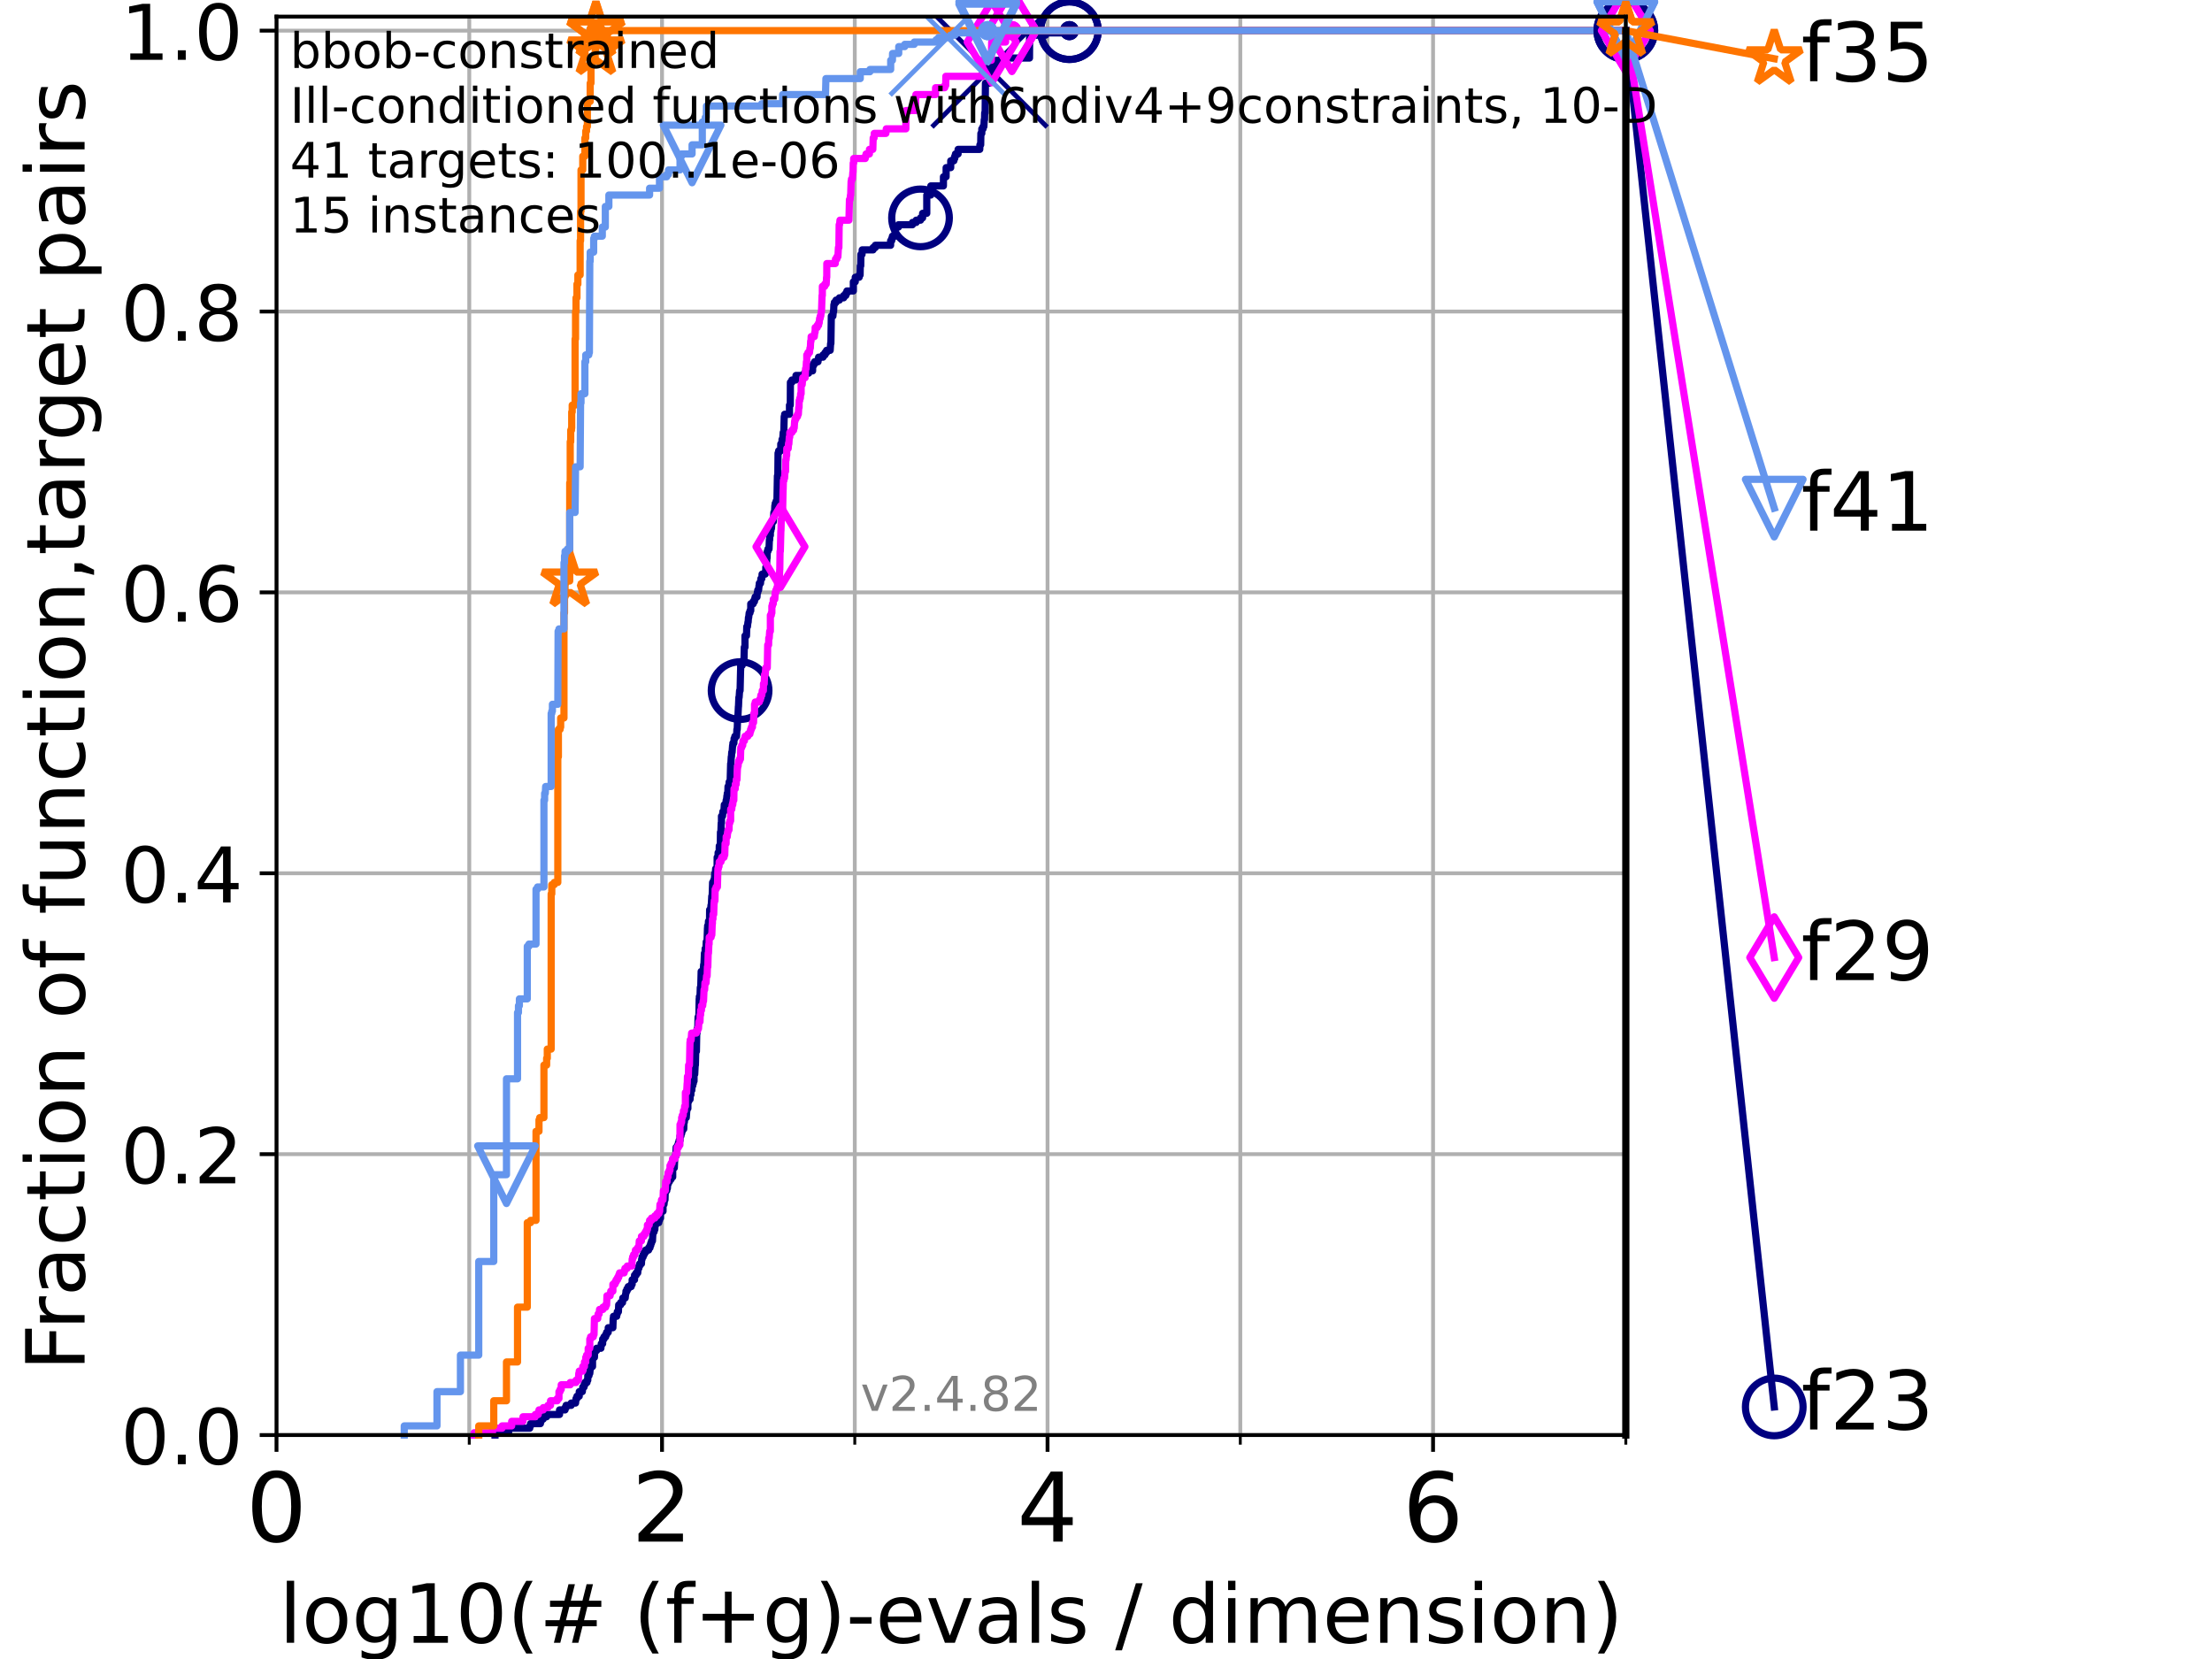 <?xml version="1.0" encoding="utf-8" standalone="no"?>
<!DOCTYPE svg PUBLIC "-//W3C//DTD SVG 1.1//EN"
  "http://www.w3.org/Graphics/SVG/1.1/DTD/svg11.dtd">
<!-- Created with matplotlib (https://matplotlib.org/) -->
<svg height="345.6pt" version="1.1" viewBox="0 0 460.8 345.6" width="460.8pt" xmlns="http://www.w3.org/2000/svg" xmlns:xlink="http://www.w3.org/1999/xlink">
 <defs>
  <style type="text/css">*{stroke-linecap:butt;stroke-linejoin:round;}</style>
 </defs>
 <g id="figure_1">
  <g id="patch_1">
   <path d="M 0 345.6 
L 460.8 345.6 
L 460.8 0 
L 0 0 
z
" style="fill:#ffffff;"/>
  </g>
  <g id="axes_1">
   <g id="patch_2">
    <path d="M 57.6 298.944 
L 338.688 298.944 
L 338.688 3.456 
L 57.6 3.456 
z
" style="fill:#ffffff;"/>
   </g>
   <g id="matplotlib.axis_1">
    <g id="xtick_1">
     <g id="line2d_1">
      <path clip-path="url(#p2902d18a78)" d="M 57.6 298.944 
L 57.6 3.456 
" style="fill:none;stroke:#b0b0b0;stroke-linecap:square;stroke-width:0.8;"/>
     </g>
     <g id="line2d_2">
      <defs>
       <path d="M 0 0 
L 0 3.5 
" id="m547759859e" style="stroke:#000000;stroke-width:0.8;"/>
      </defs>
      <g>
       <use style="stroke:#000000;stroke-width:0.8;" x="57.6" xlink:href="#m547759859e" y="298.944"/>
      </g>
     </g>
     <g id="text_1">
      <!-- 0 -->
      <g transform="translate(51.237 321.141)scale(0.2 -0.2)">
       <defs>
        <path d="M 31.781 66.406 
Q 24.172 66.406 20.328 58.906 
Q 16.5 51.422 16.5 36.375 
Q 16.5 21.391 20.328 13.891 
Q 24.172 6.391 31.781 6.391 
Q 39.453 6.391 43.281 13.891 
Q 47.125 21.391 47.125 36.375 
Q 47.125 51.422 43.281 58.906 
Q 39.453 66.406 31.781 66.406 
z
M 31.781 74.219 
Q 44.047 74.219 50.516 64.516 
Q 56.984 54.828 56.984 36.375 
Q 56.984 17.969 50.516 8.266 
Q 44.047 -1.422 31.781 -1.422 
Q 19.531 -1.422 13.062 8.266 
Q 6.594 17.969 6.594 36.375 
Q 6.594 54.828 13.062 64.516 
Q 19.531 74.219 31.781 74.219 
z
" id="DejaVuSans-48"/>
       </defs>
       <use xlink:href="#DejaVuSans-48"/>
      </g>
     </g>
    </g>
    <g id="xtick_2">
     <g id="line2d_3">
      <path clip-path="url(#p2902d18a78)" d="M 137.911 298.944 
L 137.911 3.456 
" style="fill:none;stroke:#b0b0b0;stroke-linecap:square;stroke-width:0.8;"/>
     </g>
     <g id="line2d_4">
      <g>
       <use style="stroke:#000000;stroke-width:0.8;" x="137.911" xlink:href="#m547759859e" y="298.944"/>
      </g>
     </g>
     <g id="text_2">
      <!-- 2 -->
      <g transform="translate(131.548 321.141)scale(0.2 -0.2)">
       <defs>
        <path d="M 19.188 8.297 
L 53.609 8.297 
L 53.609 0 
L 7.328 0 
L 7.328 8.297 
Q 12.938 14.109 22.625 23.891 
Q 32.328 33.688 34.812 36.531 
Q 39.547 41.844 41.422 45.531 
Q 43.312 49.219 43.312 52.781 
Q 43.312 58.594 39.234 62.25 
Q 35.156 65.922 28.609 65.922 
Q 23.969 65.922 18.812 64.312 
Q 13.672 62.703 7.812 59.422 
L 7.812 69.391 
Q 13.766 71.781 18.938 73 
Q 24.125 74.219 28.422 74.219 
Q 39.75 74.219 46.484 68.547 
Q 53.219 62.891 53.219 53.422 
Q 53.219 48.922 51.531 44.891 
Q 49.859 40.875 45.406 35.406 
Q 44.188 33.984 37.641 27.219 
Q 31.109 20.453 19.188 8.297 
z
" id="DejaVuSans-50"/>
       </defs>
       <use xlink:href="#DejaVuSans-50"/>
      </g>
     </g>
    </g>
    <g id="xtick_3">
     <g id="line2d_5">
      <path clip-path="url(#p2902d18a78)" d="M 218.222 298.944 
L 218.222 3.456 
" style="fill:none;stroke:#b0b0b0;stroke-linecap:square;stroke-width:0.8;"/>
     </g>
     <g id="line2d_6">
      <g>
       <use style="stroke:#000000;stroke-width:0.8;" x="218.222" xlink:href="#m547759859e" y="298.944"/>
      </g>
     </g>
     <g id="text_3">
      <!-- 4 -->
      <g transform="translate(211.859 321.141)scale(0.2 -0.2)">
       <defs>
        <path d="M 37.797 64.312 
L 12.891 25.391 
L 37.797 25.391 
z
M 35.203 72.906 
L 47.609 72.906 
L 47.609 25.391 
L 58.016 25.391 
L 58.016 17.188 
L 47.609 17.188 
L 47.609 0 
L 37.797 0 
L 37.797 17.188 
L 4.891 17.188 
L 4.891 26.703 
z
" id="DejaVuSans-52"/>
       </defs>
       <use xlink:href="#DejaVuSans-52"/>
      </g>
     </g>
    </g>
    <g id="xtick_4">
     <g id="line2d_7">
      <path clip-path="url(#p2902d18a78)" d="M 298.533 298.944 
L 298.533 3.456 
" style="fill:none;stroke:#b0b0b0;stroke-linecap:square;stroke-width:0.8;"/>
     </g>
     <g id="line2d_8">
      <g>
       <use style="stroke:#000000;stroke-width:0.8;" x="298.533" xlink:href="#m547759859e" y="298.944"/>
      </g>
     </g>
     <g id="text_4">
      <!-- 6 -->
      <g transform="translate(292.17 321.141)scale(0.2 -0.2)">
       <defs>
        <path d="M 33.016 40.375 
Q 26.375 40.375 22.484 35.828 
Q 18.609 31.297 18.609 23.391 
Q 18.609 15.531 22.484 10.953 
Q 26.375 6.391 33.016 6.391 
Q 39.656 6.391 43.531 10.953 
Q 47.406 15.531 47.406 23.391 
Q 47.406 31.297 43.531 35.828 
Q 39.656 40.375 33.016 40.375 
z
M 52.594 71.297 
L 52.594 62.312 
Q 48.875 64.062 45.094 64.984 
Q 41.312 65.922 37.594 65.922 
Q 27.828 65.922 22.672 59.328 
Q 17.531 52.734 16.797 39.406 
Q 19.672 43.656 24.016 45.922 
Q 28.375 48.188 33.594 48.188 
Q 44.578 48.188 50.953 41.516 
Q 57.328 34.859 57.328 23.391 
Q 57.328 12.156 50.688 5.359 
Q 44.047 -1.422 33.016 -1.422 
Q 20.359 -1.422 13.672 8.266 
Q 6.984 17.969 6.984 36.375 
Q 6.984 53.656 15.188 63.938 
Q 23.391 74.219 37.203 74.219 
Q 40.922 74.219 44.703 73.484 
Q 48.484 72.75 52.594 71.297 
z
" id="DejaVuSans-54"/>
       </defs>
       <use xlink:href="#DejaVuSans-54"/>
      </g>
     </g>
    </g>
    <g id="xtick_5">
     <g id="line2d_9">
      <path clip-path="url(#p2902d18a78)" d="M 97.755 298.944 
L 97.755 3.456 
" style="fill:none;stroke:#b0b0b0;stroke-linecap:square;stroke-width:0.8;"/>
     </g>
     <g id="line2d_10">
      <defs>
       <path d="M 0 0 
L 0 2 
" id="m4057a475dd" style="stroke:#000000;stroke-width:0.6;"/>
      </defs>
      <g>
       <use style="stroke:#000000;stroke-width:0.6;" x="97.755" xlink:href="#m4057a475dd" y="298.944"/>
      </g>
     </g>
    </g>
    <g id="xtick_6">
     <g id="line2d_11">
      <path clip-path="url(#p2902d18a78)" d="M 178.066 298.944 
L 178.066 3.456 
" style="fill:none;stroke:#b0b0b0;stroke-linecap:square;stroke-width:0.8;"/>
     </g>
     <g id="line2d_12">
      <g>
       <use style="stroke:#000000;stroke-width:0.6;" x="178.066" xlink:href="#m4057a475dd" y="298.944"/>
      </g>
     </g>
    </g>
    <g id="xtick_7">
     <g id="line2d_13">
      <path clip-path="url(#p2902d18a78)" d="M 258.377 298.944 
L 258.377 3.456 
" style="fill:none;stroke:#b0b0b0;stroke-linecap:square;stroke-width:0.8;"/>
     </g>
     <g id="line2d_14">
      <g>
       <use style="stroke:#000000;stroke-width:0.6;" x="258.377" xlink:href="#m4057a475dd" y="298.944"/>
      </g>
     </g>
    </g>
    <g id="xtick_8">
     <g id="line2d_15">
      <path clip-path="url(#p2902d18a78)" d="M 338.688 298.944 
L 338.688 3.456 
" style="fill:none;stroke:#b0b0b0;stroke-linecap:square;stroke-width:0.8;"/>
     </g>
     <g id="line2d_16">
      <g>
       <use style="stroke:#000000;stroke-width:0.6;" x="338.688" xlink:href="#m4057a475dd" y="298.944"/>
      </g>
     </g>
    </g>
    <g id="text_5">
     <!-- log10(# (f+g)-evals / dimension) -->
     <g transform="translate(58.145 342.218)scale(0.17 -0.17)">
      <defs>
       <path d="M 9.422 75.984 
L 18.406 75.984 
L 18.406 0 
L 9.422 0 
z
" id="DejaVuSans-108"/>
       <path d="M 30.609 48.391 
Q 23.391 48.391 19.188 42.75 
Q 14.984 37.109 14.984 27.297 
Q 14.984 17.484 19.156 11.844 
Q 23.344 6.203 30.609 6.203 
Q 37.797 6.203 41.984 11.859 
Q 46.188 17.531 46.188 27.297 
Q 46.188 37.016 41.984 42.703 
Q 37.797 48.391 30.609 48.391 
z
M 30.609 56 
Q 42.328 56 49.016 48.375 
Q 55.719 40.766 55.719 27.297 
Q 55.719 13.875 49.016 6.219 
Q 42.328 -1.422 30.609 -1.422 
Q 18.844 -1.422 12.172 6.219 
Q 5.516 13.875 5.516 27.297 
Q 5.516 40.766 12.172 48.375 
Q 18.844 56 30.609 56 
z
" id="DejaVuSans-111"/>
       <path d="M 45.406 27.984 
Q 45.406 37.75 41.375 43.109 
Q 37.359 48.484 30.078 48.484 
Q 22.859 48.484 18.828 43.109 
Q 14.797 37.75 14.797 27.984 
Q 14.797 18.266 18.828 12.891 
Q 22.859 7.516 30.078 7.516 
Q 37.359 7.516 41.375 12.891 
Q 45.406 18.266 45.406 27.984 
z
M 54.391 6.781 
Q 54.391 -7.172 48.188 -13.984 
Q 42 -20.797 29.203 -20.797 
Q 24.469 -20.797 20.266 -20.094 
Q 16.062 -19.391 12.109 -17.922 
L 12.109 -9.188 
Q 16.062 -11.328 19.922 -12.344 
Q 23.781 -13.375 27.781 -13.375 
Q 36.625 -13.375 41.016 -8.766 
Q 45.406 -4.156 45.406 5.172 
L 45.406 9.625 
Q 42.625 4.781 38.281 2.391 
Q 33.938 0 27.875 0 
Q 17.828 0 11.672 7.656 
Q 5.516 15.328 5.516 27.984 
Q 5.516 40.672 11.672 48.328 
Q 17.828 56 27.875 56 
Q 33.938 56 38.281 53.609 
Q 42.625 51.219 45.406 46.391 
L 45.406 54.688 
L 54.391 54.688 
z
" id="DejaVuSans-103"/>
       <path d="M 12.406 8.297 
L 28.516 8.297 
L 28.516 63.922 
L 10.984 60.406 
L 10.984 69.391 
L 28.422 72.906 
L 38.281 72.906 
L 38.281 8.297 
L 54.391 8.297 
L 54.391 0 
L 12.406 0 
z
" id="DejaVuSans-49"/>
       <path d="M 31 75.875 
Q 24.469 64.656 21.281 53.656 
Q 18.109 42.672 18.109 31.391 
Q 18.109 20.125 21.312 9.062 
Q 24.516 -2 31 -13.188 
L 23.188 -13.188 
Q 15.875 -1.703 12.234 9.375 
Q 8.594 20.453 8.594 31.391 
Q 8.594 42.281 12.203 53.312 
Q 15.828 64.359 23.188 75.875 
z
" id="DejaVuSans-40"/>
       <path d="M 51.125 44 
L 36.922 44 
L 32.812 27.688 
L 47.125 27.688 
z
M 43.797 71.781 
L 38.719 51.516 
L 52.984 51.516 
L 58.109 71.781 
L 65.922 71.781 
L 60.891 51.516 
L 76.125 51.516 
L 76.125 44 
L 58.984 44 
L 54.984 27.688 
L 70.516 27.688 
L 70.516 20.219 
L 53.078 20.219 
L 48 0 
L 40.188 0 
L 45.219 20.219 
L 30.906 20.219 
L 25.875 0 
L 18.016 0 
L 23.094 20.219 
L 7.719 20.219 
L 7.719 27.688 
L 24.906 27.688 
L 29 44 
L 13.281 44 
L 13.281 51.516 
L 30.906 51.516 
L 35.891 71.781 
z
" id="DejaVuSans-35"/>
       <path id="DejaVuSans-32"/>
       <path d="M 37.109 75.984 
L 37.109 68.5 
L 28.516 68.5 
Q 23.688 68.5 21.797 66.547 
Q 19.922 64.594 19.922 59.516 
L 19.922 54.688 
L 34.719 54.688 
L 34.719 47.703 
L 19.922 47.703 
L 19.922 0 
L 10.891 0 
L 10.891 47.703 
L 2.297 47.703 
L 2.297 54.688 
L 10.891 54.688 
L 10.891 58.5 
Q 10.891 67.625 15.141 71.797 
Q 19.391 75.984 28.609 75.984 
z
" id="DejaVuSans-102"/>
       <path d="M 46 62.703 
L 46 35.5 
L 73.188 35.5 
L 73.188 27.203 
L 46 27.203 
L 46 0 
L 37.797 0 
L 37.797 27.203 
L 10.594 27.203 
L 10.594 35.5 
L 37.797 35.5 
L 37.797 62.703 
z
" id="DejaVuSans-43"/>
       <path d="M 8.016 75.875 
L 15.828 75.875 
Q 23.141 64.359 26.781 53.312 
Q 30.422 42.281 30.422 31.391 
Q 30.422 20.453 26.781 9.375 
Q 23.141 -1.703 15.828 -13.188 
L 8.016 -13.188 
Q 14.5 -2 17.703 9.062 
Q 20.906 20.125 20.906 31.391 
Q 20.906 42.672 17.703 53.656 
Q 14.5 64.656 8.016 75.875 
z
" id="DejaVuSans-41"/>
       <path d="M 4.891 31.391 
L 31.203 31.391 
L 31.203 23.391 
L 4.891 23.391 
z
" id="DejaVuSans-45"/>
       <path d="M 56.203 29.594 
L 56.203 25.203 
L 14.891 25.203 
Q 15.484 15.922 20.484 11.062 
Q 25.484 6.203 34.422 6.203 
Q 39.594 6.203 44.453 7.469 
Q 49.312 8.734 54.109 11.281 
L 54.109 2.781 
Q 49.266 0.734 44.188 -0.344 
Q 39.109 -1.422 33.891 -1.422 
Q 20.797 -1.422 13.156 6.188 
Q 5.516 13.812 5.516 26.812 
Q 5.516 40.234 12.766 48.109 
Q 20.016 56 32.328 56 
Q 43.359 56 49.781 48.891 
Q 56.203 41.797 56.203 29.594 
z
M 47.219 32.234 
Q 47.125 39.594 43.094 43.984 
Q 39.062 48.391 32.422 48.391 
Q 24.906 48.391 20.391 44.141 
Q 15.875 39.891 15.188 32.172 
z
" id="DejaVuSans-101"/>
       <path d="M 2.984 54.688 
L 12.5 54.688 
L 29.594 8.797 
L 46.688 54.688 
L 56.203 54.688 
L 35.688 0 
L 23.484 0 
z
" id="DejaVuSans-118"/>
       <path d="M 34.281 27.484 
Q 23.391 27.484 19.188 25 
Q 14.984 22.516 14.984 16.5 
Q 14.984 11.719 18.141 8.906 
Q 21.297 6.109 26.703 6.109 
Q 34.188 6.109 38.703 11.406 
Q 43.219 16.703 43.219 25.484 
L 43.219 27.484 
z
M 52.203 31.203 
L 52.203 0 
L 43.219 0 
L 43.219 8.297 
Q 40.141 3.328 35.547 0.953 
Q 30.953 -1.422 24.312 -1.422 
Q 15.922 -1.422 10.953 3.297 
Q 6 8.016 6 15.922 
Q 6 25.141 12.172 29.828 
Q 18.359 34.516 30.609 34.516 
L 43.219 34.516 
L 43.219 35.406 
Q 43.219 41.609 39.141 45 
Q 35.062 48.391 27.688 48.391 
Q 23 48.391 18.547 47.266 
Q 14.109 46.141 10.016 43.891 
L 10.016 52.203 
Q 14.938 54.109 19.578 55.047 
Q 24.219 56 28.609 56 
Q 40.484 56 46.344 49.844 
Q 52.203 43.703 52.203 31.203 
z
" id="DejaVuSans-97"/>
       <path d="M 44.281 53.078 
L 44.281 44.578 
Q 40.484 46.531 36.375 47.5 
Q 32.281 48.484 27.875 48.484 
Q 21.188 48.484 17.844 46.438 
Q 14.5 44.391 14.5 40.281 
Q 14.5 37.156 16.891 35.375 
Q 19.281 33.594 26.516 31.984 
L 29.594 31.297 
Q 39.156 29.25 43.188 25.516 
Q 47.219 21.781 47.219 15.094 
Q 47.219 7.469 41.188 3.016 
Q 35.156 -1.422 24.609 -1.422 
Q 20.219 -1.422 15.453 -0.562 
Q 10.688 0.297 5.422 2 
L 5.422 11.281 
Q 10.406 8.688 15.234 7.391 
Q 20.062 6.109 24.812 6.109 
Q 31.156 6.109 34.562 8.281 
Q 37.984 10.453 37.984 14.406 
Q 37.984 18.062 35.516 20.016 
Q 33.062 21.969 24.703 23.781 
L 21.578 24.516 
Q 13.234 26.266 9.516 29.906 
Q 5.812 33.547 5.812 39.891 
Q 5.812 47.609 11.281 51.797 
Q 16.75 56 26.812 56 
Q 31.781 56 36.172 55.266 
Q 40.578 54.547 44.281 53.078 
z
" id="DejaVuSans-115"/>
       <path d="M 25.391 72.906 
L 33.688 72.906 
L 8.297 -9.281 
L 0 -9.281 
z
" id="DejaVuSans-47"/>
       <path d="M 45.406 46.391 
L 45.406 75.984 
L 54.391 75.984 
L 54.391 0 
L 45.406 0 
L 45.406 8.203 
Q 42.578 3.328 38.25 0.953 
Q 33.938 -1.422 27.875 -1.422 
Q 17.969 -1.422 11.734 6.484 
Q 5.516 14.406 5.516 27.297 
Q 5.516 40.188 11.734 48.094 
Q 17.969 56 27.875 56 
Q 33.938 56 38.25 53.625 
Q 42.578 51.266 45.406 46.391 
z
M 14.797 27.297 
Q 14.797 17.391 18.875 11.75 
Q 22.953 6.109 30.078 6.109 
Q 37.203 6.109 41.297 11.75 
Q 45.406 17.391 45.406 27.297 
Q 45.406 37.203 41.297 42.844 
Q 37.203 48.484 30.078 48.484 
Q 22.953 48.484 18.875 42.844 
Q 14.797 37.203 14.797 27.297 
z
" id="DejaVuSans-100"/>
       <path d="M 9.422 54.688 
L 18.406 54.688 
L 18.406 0 
L 9.422 0 
z
M 9.422 75.984 
L 18.406 75.984 
L 18.406 64.594 
L 9.422 64.594 
z
" id="DejaVuSans-105"/>
       <path d="M 52 44.188 
Q 55.375 50.25 60.062 53.125 
Q 64.75 56 71.094 56 
Q 79.641 56 84.281 50.016 
Q 88.922 44.047 88.922 33.016 
L 88.922 0 
L 79.891 0 
L 79.891 32.719 
Q 79.891 40.578 77.094 44.375 
Q 74.312 48.188 68.609 48.188 
Q 61.625 48.188 57.562 43.547 
Q 53.516 38.922 53.516 30.906 
L 53.516 0 
L 44.484 0 
L 44.484 32.719 
Q 44.484 40.625 41.703 44.406 
Q 38.922 48.188 33.109 48.188 
Q 26.219 48.188 22.156 43.531 
Q 18.109 38.875 18.109 30.906 
L 18.109 0 
L 9.078 0 
L 9.078 54.688 
L 18.109 54.688 
L 18.109 46.188 
Q 21.188 51.219 25.484 53.609 
Q 29.781 56 35.688 56 
Q 41.656 56 45.828 52.969 
Q 50 49.953 52 44.188 
z
" id="DejaVuSans-109"/>
       <path d="M 54.891 33.016 
L 54.891 0 
L 45.906 0 
L 45.906 32.719 
Q 45.906 40.484 42.875 44.328 
Q 39.844 48.188 33.797 48.188 
Q 26.516 48.188 22.312 43.547 
Q 18.109 38.922 18.109 30.906 
L 18.109 0 
L 9.078 0 
L 9.078 54.688 
L 18.109 54.688 
L 18.109 46.188 
Q 21.344 51.125 25.703 53.562 
Q 30.078 56 35.797 56 
Q 45.219 56 50.047 50.172 
Q 54.891 44.344 54.891 33.016 
z
" id="DejaVuSans-110"/>
      </defs>
      <use xlink:href="#DejaVuSans-108"/>
      <use x="27.783" xlink:href="#DejaVuSans-111"/>
      <use x="88.965" xlink:href="#DejaVuSans-103"/>
      <use x="152.441" xlink:href="#DejaVuSans-49"/>
      <use x="216.064" xlink:href="#DejaVuSans-48"/>
      <use x="279.688" xlink:href="#DejaVuSans-40"/>
      <use x="318.701" xlink:href="#DejaVuSans-35"/>
      <use x="402.49" xlink:href="#DejaVuSans-32"/>
      <use x="434.277" xlink:href="#DejaVuSans-40"/>
      <use x="473.291" xlink:href="#DejaVuSans-102"/>
      <use x="508.496" xlink:href="#DejaVuSans-43"/>
      <use x="592.285" xlink:href="#DejaVuSans-103"/>
      <use x="655.762" xlink:href="#DejaVuSans-41"/>
      <use x="694.775" xlink:href="#DejaVuSans-45"/>
      <use x="730.859" xlink:href="#DejaVuSans-101"/>
      <use x="792.383" xlink:href="#DejaVuSans-118"/>
      <use x="851.562" xlink:href="#DejaVuSans-97"/>
      <use x="912.842" xlink:href="#DejaVuSans-108"/>
      <use x="940.625" xlink:href="#DejaVuSans-115"/>
      <use x="992.725" xlink:href="#DejaVuSans-32"/>
      <use x="1024.512" xlink:href="#DejaVuSans-47"/>
      <use x="1058.203" xlink:href="#DejaVuSans-32"/>
      <use x="1089.99" xlink:href="#DejaVuSans-100"/>
      <use x="1153.467" xlink:href="#DejaVuSans-105"/>
      <use x="1181.25" xlink:href="#DejaVuSans-109"/>
      <use x="1278.662" xlink:href="#DejaVuSans-101"/>
      <use x="1340.186" xlink:href="#DejaVuSans-110"/>
      <use x="1403.564" xlink:href="#DejaVuSans-115"/>
      <use x="1455.664" xlink:href="#DejaVuSans-105"/>
      <use x="1483.447" xlink:href="#DejaVuSans-111"/>
      <use x="1544.629" xlink:href="#DejaVuSans-110"/>
      <use x="1608.008" xlink:href="#DejaVuSans-41"/>
     </g>
    </g>
   </g>
   <g id="matplotlib.axis_2">
    <g id="ytick_1">
     <g id="line2d_17">
      <path clip-path="url(#p2902d18a78)" d="M 57.6 298.944 
L 338.688 298.944 
" style="fill:none;stroke:#b0b0b0;stroke-linecap:square;stroke-width:0.8;"/>
     </g>
     <g id="line2d_18">
      <defs>
       <path d="M 0 0 
L -3.5 0 
" id="m0eaf32d2e5" style="stroke:#000000;stroke-width:0.8;"/>
      </defs>
      <g>
       <use style="stroke:#000000;stroke-width:0.8;" x="57.6" xlink:href="#m0eaf32d2e5" y="298.944"/>
      </g>
     </g>
     <g id="text_6">
      <!-- 0.0 -->
      <g transform="translate(25.155 305.023)scale(0.16 -0.16)">
       <defs>
        <path d="M 10.688 12.406 
L 21 12.406 
L 21 0 
L 10.688 0 
z
" id="DejaVuSans-46"/>
       </defs>
       <use xlink:href="#DejaVuSans-48"/>
       <use x="63.623" xlink:href="#DejaVuSans-46"/>
       <use x="95.41" xlink:href="#DejaVuSans-48"/>
      </g>
     </g>
    </g>
    <g id="ytick_2">
     <g id="line2d_19">
      <path clip-path="url(#p2902d18a78)" d="M 57.6 240.432 
L 338.688 240.432 
" style="fill:none;stroke:#b0b0b0;stroke-linecap:square;stroke-width:0.8;"/>
     </g>
     <g id="line2d_20">
      <g>
       <use style="stroke:#000000;stroke-width:0.8;" x="57.6" xlink:href="#m0eaf32d2e5" y="240.432"/>
      </g>
     </g>
     <g id="text_7">
      <!-- 0.2 -->
      <g transform="translate(25.155 246.51)scale(0.16 -0.16)">
       <use xlink:href="#DejaVuSans-48"/>
       <use x="63.623" xlink:href="#DejaVuSans-46"/>
       <use x="95.41" xlink:href="#DejaVuSans-50"/>
      </g>
     </g>
    </g>
    <g id="ytick_3">
     <g id="line2d_21">
      <path clip-path="url(#p2902d18a78)" d="M 57.6 181.919 
L 338.688 181.919 
" style="fill:none;stroke:#b0b0b0;stroke-linecap:square;stroke-width:0.8;"/>
     </g>
     <g id="line2d_22">
      <g>
       <use style="stroke:#000000;stroke-width:0.8;" x="57.6" xlink:href="#m0eaf32d2e5" y="181.919"/>
      </g>
     </g>
     <g id="text_8">
      <!-- 0.4 -->
      <g transform="translate(25.155 187.998)scale(0.16 -0.16)">
       <use xlink:href="#DejaVuSans-48"/>
       <use x="63.623" xlink:href="#DejaVuSans-46"/>
       <use x="95.41" xlink:href="#DejaVuSans-52"/>
      </g>
     </g>
    </g>
    <g id="ytick_4">
     <g id="line2d_23">
      <path clip-path="url(#p2902d18a78)" d="M 57.6 123.407 
L 338.688 123.407 
" style="fill:none;stroke:#b0b0b0;stroke-linecap:square;stroke-width:0.8;"/>
     </g>
     <g id="line2d_24">
      <g>
       <use style="stroke:#000000;stroke-width:0.8;" x="57.6" xlink:href="#m0eaf32d2e5" y="123.407"/>
      </g>
     </g>
     <g id="text_9">
      <!-- 0.6 -->
      <g transform="translate(25.155 129.485)scale(0.16 -0.16)">
       <use xlink:href="#DejaVuSans-48"/>
       <use x="63.623" xlink:href="#DejaVuSans-46"/>
       <use x="95.41" xlink:href="#DejaVuSans-54"/>
      </g>
     </g>
    </g>
    <g id="ytick_5">
     <g id="line2d_25">
      <path clip-path="url(#p2902d18a78)" d="M 57.6 64.894 
L 338.688 64.894 
" style="fill:none;stroke:#b0b0b0;stroke-linecap:square;stroke-width:0.8;"/>
     </g>
     <g id="line2d_26">
      <g>
       <use style="stroke:#000000;stroke-width:0.8;" x="57.6" xlink:href="#m0eaf32d2e5" y="64.894"/>
      </g>
     </g>
     <g id="text_10">
      <!-- 0.8 -->
      <g transform="translate(25.155 70.973)scale(0.16 -0.16)">
       <defs>
        <path d="M 31.781 34.625 
Q 24.75 34.625 20.719 30.859 
Q 16.703 27.094 16.703 20.516 
Q 16.703 13.922 20.719 10.156 
Q 24.75 6.391 31.781 6.391 
Q 38.812 6.391 42.859 10.172 
Q 46.922 13.969 46.922 20.516 
Q 46.922 27.094 42.891 30.859 
Q 38.875 34.625 31.781 34.625 
z
M 21.922 38.812 
Q 15.578 40.375 12.031 44.719 
Q 8.5 49.078 8.5 55.328 
Q 8.5 64.062 14.719 69.141 
Q 20.953 74.219 31.781 74.219 
Q 42.672 74.219 48.875 69.141 
Q 55.078 64.062 55.078 55.328 
Q 55.078 49.078 51.531 44.719 
Q 48 40.375 41.703 38.812 
Q 48.828 37.156 52.797 32.312 
Q 56.781 27.484 56.781 20.516 
Q 56.781 9.906 50.312 4.234 
Q 43.844 -1.422 31.781 -1.422 
Q 19.734 -1.422 13.25 4.234 
Q 6.781 9.906 6.781 20.516 
Q 6.781 27.484 10.781 32.312 
Q 14.797 37.156 21.922 38.812 
z
M 18.312 54.391 
Q 18.312 48.734 21.844 45.562 
Q 25.391 42.391 31.781 42.391 
Q 38.141 42.391 41.719 45.562 
Q 45.312 48.734 45.312 54.391 
Q 45.312 60.062 41.719 63.234 
Q 38.141 66.406 31.781 66.406 
Q 25.391 66.406 21.844 63.234 
Q 18.312 60.062 18.312 54.391 
z
" id="DejaVuSans-56"/>
       </defs>
       <use xlink:href="#DejaVuSans-48"/>
       <use x="63.623" xlink:href="#DejaVuSans-46"/>
       <use x="95.41" xlink:href="#DejaVuSans-56"/>
      </g>
     </g>
    </g>
    <g id="ytick_6">
     <g id="line2d_27">
      <path clip-path="url(#p2902d18a78)" d="M 57.6 6.382 
L 338.688 6.382 
" style="fill:none;stroke:#b0b0b0;stroke-linecap:square;stroke-width:0.8;"/>
     </g>
     <g id="line2d_28">
      <g>
       <use style="stroke:#000000;stroke-width:0.8;" x="57.6" xlink:href="#m0eaf32d2e5" y="6.382"/>
      </g>
     </g>
     <g id="text_11">
      <!-- 1.0 -->
      <g transform="translate(25.155 12.46)scale(0.16 -0.16)">
       <use xlink:href="#DejaVuSans-49"/>
       <use x="63.623" xlink:href="#DejaVuSans-46"/>
       <use x="95.41" xlink:href="#DejaVuSans-48"/>
      </g>
     </g>
    </g>
    <g id="text_12">
     <!-- Fraction of function,target pairs -->
     <g transform="translate(17.62 285.585)rotate(-90)scale(0.17 -0.17)">
      <defs>
       <path d="M 9.812 72.906 
L 51.703 72.906 
L 51.703 64.594 
L 19.672 64.594 
L 19.672 43.109 
L 48.578 43.109 
L 48.578 34.812 
L 19.672 34.812 
L 19.672 0 
L 9.812 0 
z
" id="DejaVuSans-70"/>
       <path d="M 41.109 46.297 
Q 39.594 47.172 37.812 47.578 
Q 36.031 48 33.891 48 
Q 26.266 48 22.188 43.047 
Q 18.109 38.094 18.109 28.812 
L 18.109 0 
L 9.078 0 
L 9.078 54.688 
L 18.109 54.688 
L 18.109 46.188 
Q 20.953 51.172 25.484 53.578 
Q 30.031 56 36.531 56 
Q 37.453 56 38.578 55.875 
Q 39.703 55.766 41.062 55.516 
z
" id="DejaVuSans-114"/>
       <path d="M 48.781 52.594 
L 48.781 44.188 
Q 44.969 46.297 41.141 47.344 
Q 37.312 48.391 33.406 48.391 
Q 24.656 48.391 19.812 42.844 
Q 14.984 37.312 14.984 27.297 
Q 14.984 17.281 19.812 11.734 
Q 24.656 6.203 33.406 6.203 
Q 37.312 6.203 41.141 7.25 
Q 44.969 8.297 48.781 10.406 
L 48.781 2.094 
Q 45.016 0.344 40.984 -0.531 
Q 36.969 -1.422 32.422 -1.422 
Q 20.062 -1.422 12.781 6.344 
Q 5.516 14.109 5.516 27.297 
Q 5.516 40.672 12.859 48.328 
Q 20.219 56 33.016 56 
Q 37.156 56 41.109 55.141 
Q 45.062 54.297 48.781 52.594 
z
" id="DejaVuSans-99"/>
       <path d="M 18.312 70.219 
L 18.312 54.688 
L 36.812 54.688 
L 36.812 47.703 
L 18.312 47.703 
L 18.312 18.016 
Q 18.312 11.328 20.141 9.422 
Q 21.969 7.516 27.594 7.516 
L 36.812 7.516 
L 36.812 0 
L 27.594 0 
Q 17.188 0 13.234 3.875 
Q 9.281 7.766 9.281 18.016 
L 9.281 47.703 
L 2.688 47.703 
L 2.688 54.688 
L 9.281 54.688 
L 9.281 70.219 
z
" id="DejaVuSans-116"/>
       <path d="M 8.5 21.578 
L 8.5 54.688 
L 17.484 54.688 
L 17.484 21.922 
Q 17.484 14.156 20.5 10.266 
Q 23.531 6.391 29.594 6.391 
Q 36.859 6.391 41.078 11.031 
Q 45.312 15.672 45.312 23.688 
L 45.312 54.688 
L 54.297 54.688 
L 54.297 0 
L 45.312 0 
L 45.312 8.406 
Q 42.047 3.422 37.719 1 
Q 33.406 -1.422 27.688 -1.422 
Q 18.266 -1.422 13.375 4.438 
Q 8.5 10.297 8.5 21.578 
z
M 31.109 56 
z
" id="DejaVuSans-117"/>
       <path d="M 11.719 12.406 
L 22.016 12.406 
L 22.016 4 
L 14.016 -11.625 
L 7.719 -11.625 
L 11.719 4 
z
" id="DejaVuSans-44"/>
       <path d="M 18.109 8.203 
L 18.109 -20.797 
L 9.078 -20.797 
L 9.078 54.688 
L 18.109 54.688 
L 18.109 46.391 
Q 20.953 51.266 25.266 53.625 
Q 29.594 56 35.594 56 
Q 45.562 56 51.781 48.094 
Q 58.016 40.188 58.016 27.297 
Q 58.016 14.406 51.781 6.484 
Q 45.562 -1.422 35.594 -1.422 
Q 29.594 -1.422 25.266 0.953 
Q 20.953 3.328 18.109 8.203 
z
M 48.688 27.297 
Q 48.688 37.203 44.609 42.844 
Q 40.531 48.484 33.406 48.484 
Q 26.266 48.484 22.188 42.844 
Q 18.109 37.203 18.109 27.297 
Q 18.109 17.391 22.188 11.75 
Q 26.266 6.109 33.406 6.109 
Q 40.531 6.109 44.609 11.75 
Q 48.688 17.391 48.688 27.297 
z
" id="DejaVuSans-112"/>
      </defs>
      <use xlink:href="#DejaVuSans-70"/>
      <use x="50.27" xlink:href="#DejaVuSans-114"/>
      <use x="91.383" xlink:href="#DejaVuSans-97"/>
      <use x="152.662" xlink:href="#DejaVuSans-99"/>
      <use x="207.643" xlink:href="#DejaVuSans-116"/>
      <use x="246.852" xlink:href="#DejaVuSans-105"/>
      <use x="274.635" xlink:href="#DejaVuSans-111"/>
      <use x="335.816" xlink:href="#DejaVuSans-110"/>
      <use x="399.195" xlink:href="#DejaVuSans-32"/>
      <use x="430.982" xlink:href="#DejaVuSans-111"/>
      <use x="492.164" xlink:href="#DejaVuSans-102"/>
      <use x="527.369" xlink:href="#DejaVuSans-32"/>
      <use x="559.156" xlink:href="#DejaVuSans-102"/>
      <use x="594.361" xlink:href="#DejaVuSans-117"/>
      <use x="657.74" xlink:href="#DejaVuSans-110"/>
      <use x="721.119" xlink:href="#DejaVuSans-99"/>
      <use x="776.1" xlink:href="#DejaVuSans-116"/>
      <use x="815.309" xlink:href="#DejaVuSans-105"/>
      <use x="843.092" xlink:href="#DejaVuSans-111"/>
      <use x="904.273" xlink:href="#DejaVuSans-110"/>
      <use x="967.652" xlink:href="#DejaVuSans-44"/>
      <use x="999.439" xlink:href="#DejaVuSans-116"/>
      <use x="1038.648" xlink:href="#DejaVuSans-97"/>
      <use x="1099.928" xlink:href="#DejaVuSans-114"/>
      <use x="1139.291" xlink:href="#DejaVuSans-103"/>
      <use x="1202.768" xlink:href="#DejaVuSans-101"/>
      <use x="1264.291" xlink:href="#DejaVuSans-116"/>
      <use x="1303.5" xlink:href="#DejaVuSans-32"/>
      <use x="1335.287" xlink:href="#DejaVuSans-112"/>
      <use x="1398.764" xlink:href="#DejaVuSans-97"/>
      <use x="1460.043" xlink:href="#DejaVuSans-105"/>
      <use x="1487.826" xlink:href="#DejaVuSans-114"/>
      <use x="1528.939" xlink:href="#DejaVuSans-115"/>
     </g>
    </g>
   </g>
   <g id="line2d_29">
    <defs>
     <path d="M 0 1.5 
C 0.398 1.5 0.779 1.342 1.061 1.061 
C 1.342 0.779 1.5 0.398 1.5 0 
C 1.5 -0.398 1.342 -0.779 1.061 -1.061 
C 0.779 -1.342 0.398 -1.5 0 -1.5 
C -0.398 -1.5 -0.779 -1.342 -1.061 -1.061 
C -1.342 -0.779 -1.5 -0.398 -1.5 0 
C -1.5 0.398 -1.342 0.779 -1.061 1.061 
C -0.779 1.342 -0.398 1.5 0 1.5 
z
" id="mfacb479a1e" style="stroke:#000080;"/>
    </defs>
    <g>
     <use style="fill:#000080;stroke:#000080;" x="222.773" xlink:href="#mfacb479a1e" y="6.382"/>
     <use style="fill:#000080;stroke:#000080;" x="222.773" xlink:href="#mfacb479a1e" y="6.382"/>
    </g>
   </g>
   <g id="line2d_30">
    <path d="M 103.118 298.944 
L 103.118 298.468 
L 105.952 298.468 
L 105.952 297.517 
L 110.359 297.517 
L 110.359 297.041 
L 110.527 297.041 
L 110.527 296.565 
L 112.581 296.565 
L 112.581 296.09 
L 112.73 296.09 
L 112.73 295.614 
L 113.168 295.614 
L 113.168 295.138 
L 113.874 295.138 
L 113.874 294.663 
L 116.562 294.663 
L 116.562 293.711 
L 117.71 293.711 
L 117.71 293.235 
L 117.931 293.235 
L 117.931 292.76 
L 118.994 292.76 
L 118.994 292.284 
L 119.899 292.284 
L 119.997 291.333 
L 120.191 291.333 
L 120.191 290.857 
L 120.666 290.857 
L 120.666 289.905 
L 121.31 289.905 
L 121.4 288.954 
L 121.668 288.954 
L 121.668 288.478 
L 121.844 288.478 
L 121.844 288.003 
L 122.277 288.003 
L 122.277 287.527 
L 122.447 287.527 
L 122.447 286.576 
L 122.699 286.576 
L 122.699 286.1 
L 122.865 286.1 
L 122.948 285.148 
L 123.03 285.148 
L 123.03 284.673 
L 123.434 284.673 
L 123.434 282.77 
L 123.83 282.77 
L 123.908 281.343 
L 124.293 281.343 
L 124.293 280.867 
L 125.183 280.867 
L 125.256 279.916 
L 125.542 279.916 
L 125.542 278.964 
L 125.823 278.964 
L 125.823 278.488 
L 126.168 278.488 
L 126.168 278.013 
L 126.372 278.013 
L 126.372 277.537 
L 126.707 277.537 
L 126.707 276.586 
L 127.674 276.586 
L 127.737 274.683 
L 127.799 274.683 
L 127.799 274.207 
L 128.471 274.207 
L 128.471 273.731 
L 128.591 273.731 
L 128.591 273.256 
L 128.827 273.256 
L 128.886 271.828 
L 129.291 271.828 
L 129.291 271.353 
L 129.686 271.353 
L 129.742 270.401 
L 130.237 270.401 
L 130.345 269.45 
L 130.398 269.45 
L 130.398 268.974 
L 130.612 268.974 
L 130.612 268.498 
L 130.875 268.498 
L 130.875 268.023 
L 131.49 268.023 
L 131.49 267.547 
L 131.691 267.547 
L 131.691 266.596 
L 132.182 266.596 
L 132.182 265.644 
L 132.518 265.644 
L 132.518 265.169 
L 132.847 265.169 
L 132.94 264.217 
L 133.079 264.217 
L 133.079 263.741 
L 133.262 263.741 
L 133.262 263.266 
L 133.623 263.266 
L 133.667 262.314 
L 133.756 262.314 
L 133.756 261.839 
L 133.976 261.839 
L 133.976 261.363 
L 134.193 261.363 
L 134.193 260.887 
L 134.492 260.887 
L 134.492 260.411 
L 135.118 260.411 
L 135.118 259.936 
L 135.402 259.936 
L 135.402 259.46 
L 135.562 259.46 
L 135.562 258.984 
L 135.721 258.984 
L 135.721 258.509 
L 135.918 258.509 
L 135.996 257.081 
L 136.035 257.081 
L 136.035 256.606 
L 136.266 256.606 
L 136.266 256.13 
L 136.419 256.13 
L 136.457 255.179 
L 136.608 255.179 
L 136.608 254.703 
L 137.235 254.703 
L 137.235 254.227 
L 137.38 254.227 
L 137.38 253.751 
L 137.594 253.751 
L 137.594 252.324 
L 138.119 252.324 
L 138.119 250.897 
L 138.324 250.897 
L 138.426 249.946 
L 138.528 249.946 
L 138.595 248.043 
L 138.894 248.043 
L 138.894 247.567 
L 139.025 247.567 
L 139.091 246.616 
L 139.221 246.616 
L 139.221 246.14 
L 139.478 246.14 
L 139.478 245.664 
L 139.794 245.664 
L 139.794 245.189 
L 140.135 245.189 
L 140.135 243.286 
L 140.469 243.286 
L 140.559 241.383 
L 140.589 241.383 
L 140.589 240.907 
L 140.768 240.907 
L 140.856 239.004 
L 141.177 239.004 
L 141.177 238.529 
L 141.321 238.529 
L 141.321 238.053 
L 141.464 238.053 
L 141.464 237.577 
L 141.662 237.577 
L 141.662 236.626 
L 141.858 236.626 
L 141.858 236.15 
L 141.997 236.15 
L 141.997 235.674 
L 142.134 235.674 
L 142.134 235.199 
L 142.433 235.199 
L 142.486 233.772 
L 142.567 233.772 
L 142.647 232.82 
L 142.963 232.82 
L 143.067 231.393 
L 143.093 231.393 
L 143.093 230.917 
L 143.299 230.917 
L 143.299 229.49 
L 143.452 229.49 
L 143.452 229.014 
L 143.754 229.014 
L 143.779 228.063 
L 143.928 228.063 
L 143.928 227.112 
L 144.124 227.112 
L 144.173 226.16 
L 144.318 226.16 
L 144.318 225.684 
L 144.439 225.684 
L 144.439 225.209 
L 144.582 225.209 
L 144.582 223.782 
L 144.724 223.782 
L 144.818 221.879 
L 144.865 221.879 
L 144.935 219.025 
L 145.075 219.025 
L 145.144 215.219 
L 145.213 215.219 
L 145.236 214.267 
L 145.35 214.267 
L 145.418 211.889 
L 145.576 211.889 
L 145.655 208.083 
L 145.688 208.083 
L 145.688 207.607 
L 145.822 207.607 
L 145.888 205.705 
L 145.976 205.705 
L 146.064 202.375 
L 146.495 202.375 
L 146.58 200.947 
L 146.644 200.947 
L 146.749 198.569 
L 146.896 198.569 
L 146.896 197.618 
L 147.062 197.618 
L 147.124 196.19 
L 147.287 196.19 
L 147.379 193.336 
L 147.409 193.336 
L 147.409 192.86 
L 147.55 192.86 
L 147.59 191.909 
L 147.809 191.909 
L 147.829 189.53 
L 148.045 189.53 
L 148.113 188.579 
L 148.171 188.579 
L 148.277 186.676 
L 148.354 186.676 
L 148.45 183.822 
L 148.677 183.822 
L 148.677 183.346 
L 148.808 183.346 
L 148.901 181.919 
L 149.012 181.919 
L 149.086 180.968 
L 149.378 180.968 
L 149.396 178.589 
L 149.593 178.589 
L 149.593 177.638 
L 149.806 177.638 
L 149.841 176.211 
L 150.051 176.211 
L 150.086 173.356 
L 150.172 173.356 
L 150.241 171.453 
L 150.293 171.453 
L 150.293 170.026 
L 150.514 170.026 
L 150.582 169.075 
L 150.8 169.075 
L 150.883 167.648 
L 151.179 167.648 
L 151.276 166.696 
L 151.341 166.696 
L 151.438 165.745 
L 151.502 165.745 
L 151.502 165.269 
L 151.613 165.269 
L 151.661 163.842 
L 151.835 163.842 
L 151.897 162.891 
L 152.099 162.891 
L 152.207 159.085 
L 152.253 159.085 
L 152.337 157.658 
L 152.375 157.658 
L 152.436 156.706 
L 152.512 156.706 
L 152.617 155.279 
L 152.677 155.279 
L 152.677 154.804 
L 152.885 154.804 
L 152.922 153.852 
L 153.091 153.852 
L 153.091 153.376 
L 153.438 153.376 
L 153.509 151.949 
L 153.574 151.949 
L 153.68 149.095 
L 153.729 149.095 
L 153.82 147.192 
L 153.841 147.192 
L 153.918 145.289 
L 153.974 145.289 
L 154.071 143.862 
L 154.174 143.862 
L 154.277 139.581 
L 154.29 139.581 
L 154.29 138.629 
L 154.608 138.629 
L 154.695 137.678 
L 154.985 137.678 
L 155.051 134.824 
L 155.194 134.824 
L 155.194 132.445 
L 155.508 132.445 
L 155.565 130.542 
L 155.704 130.542 
L 155.811 129.591 
L 155.854 129.591 
L 155.916 128.639 
L 155.966 128.639 
L 156.065 127.688 
L 156.236 127.688 
L 156.236 127.212 
L 156.394 127.212 
L 156.394 125.785 
L 156.895 125.785 
L 156.895 125.309 
L 157.163 125.309 
L 157.163 124.834 
L 157.301 124.834 
L 157.301 124.358 
L 157.698 124.358 
L 157.754 123.407 
L 157.854 123.407 
L 157.854 122.931 
L 158.031 122.931 
L 158.119 121.979 
L 158.174 121.979 
L 158.174 121.504 
L 158.428 121.504 
L 158.498 120.552 
L 158.7 120.552 
L 158.758 119.601 
L 159.406 119.601 
L 159.406 119.125 
L 159.527 119.125 
L 159.527 118.174 
L 159.648 118.174 
L 159.758 116.271 
L 159.793 116.271 
L 159.838 114.844 
L 159.976 114.844 
L 159.976 114.368 
L 160.201 114.368 
L 160.274 112.465 
L 160.336 112.465 
L 160.365 111.514 
L 160.48 111.514 
L 160.48 110.562 
L 160.595 110.562 
L 160.595 110.087 
L 160.708 110.087 
L 160.812 108.66 
L 161.11 108.66 
L 161.211 106.757 
L 161.348 106.757 
L 161.416 105.33 
L 161.493 105.33 
L 161.493 104.854 
L 161.686 104.854 
L 161.686 104.378 
L 161.85 104.378 
L 161.947 99.145 
L 162.034 99.145 
L 162.082 94.388 
L 162.208 94.388 
L 162.208 93.912 
L 162.636 93.912 
L 162.649 92.485 
L 162.867 92.485 
L 162.913 91.534 
L 163.054 91.534 
L 163.152 90.107 
L 163.275 90.107 
L 163.364 86.777 
L 163.453 86.777 
L 163.453 86.301 
L 164.463 86.301 
L 164.463 84.398 
L 164.63 84.398 
L 164.656 79.641 
L 164.966 79.641 
L 164.966 79.165 
L 165.768 79.165 
L 165.817 78.214 
L 167.551 78.214 
L 167.551 77.738 
L 168.458 77.738 
L 168.458 77.263 
L 169.28 77.263 
L 169.28 76.311 
L 169.395 76.311 
L 169.395 75.835 
L 169.696 75.835 
L 169.696 75.36 
L 170.408 75.36 
L 170.408 74.884 
L 170.527 74.884 
L 170.527 74.408 
L 171.448 74.408 
L 171.448 73.933 
L 171.861 73.933 
L 171.861 73.457 
L 172.191 73.457 
L 172.191 72.981 
L 172.942 72.981 
L 173.031 71.554 
L 173.091 71.554 
L 173.179 65.846 
L 173.511 65.846 
L 173.599 64.894 
L 173.653 64.894 
L 173.715 63.467 
L 173.818 63.467 
L 173.818 62.991 
L 174.166 62.991 
L 174.166 62.516 
L 174.867 62.516 
L 174.867 62.04 
L 175.758 62.04 
L 175.758 61.564 
L 176.198 61.564 
L 176.198 61.088 
L 176.429 61.088 
L 176.429 60.613 
L 177.767 60.613 
L 177.767 58.71 
L 178.164 58.71 
L 178.164 57.758 
L 178.98 57.758 
L 178.98 57.283 
L 179.174 57.283 
L 179.21 55.38 
L 179.305 55.38 
L 179.34 53.001 
L 179.576 53.001 
L 179.614 52.05 
L 181.879 52.05 
L 181.879 51.574 
L 182.339 51.574 
L 182.339 51.098 
L 185.53 51.098 
L 185.53 50.147 
L 185.759 50.147 
L 185.759 49.671 
L 185.908 49.671 
L 185.908 49.196 
L 186.477 49.196 
L 186.501 47.293 
L 187.178 47.293 
L 187.178 46.817 
L 190.081 46.817 
L 190.081 46.341 
L 190.862 46.341 
L 190.862 45.866 
L 191.761 45.866 
L 191.761 45.39 
L 192.197 45.39 
L 192.197 44.439 
L 193.064 44.439 
L 193.064 40.633 
L 193.893 40.633 
L 193.908 38.73 
L 196.528 38.73 
L 196.541 36.827 
L 197.088 36.827 
L 197.1 34.924 
L 198.048 34.924 
L 198.056 33.497 
L 198.709 33.497 
L 198.709 33.021 
L 198.887 33.021 
L 198.887 32.546 
L 199.041 32.546 
L 199.041 32.07 
L 199.587 32.07 
L 199.587 31.119 
L 204.101 31.119 
L 204.133 30.167 
L 204.296 30.167 
L 204.336 27.789 
L 204.527 27.789 
L 204.527 26.837 
L 204.785 26.837 
L 204.785 26.361 
L 204.961 26.361 
L 205.036 24.934 
L 205.1 24.934 
L 205.129 23.507 
L 205.223 23.507 
L 205.286 17.323 
L 206.087 17.323 
L 206.11 14.469 
L 206.825 14.469 
L 206.825 13.517 
L 207.477 13.517 
L 207.579 12.566 
L 209.53 12.566 
L 209.53 12.09 
L 214.463 12.09 
L 214.496 7.333 
L 217.806 7.333 
L 217.806 6.857 
L 222.773 6.857 
L 222.773 6.382 
L 338.688 6.382 
L 338.688 6.382 
" style="fill:none;stroke:#000080;stroke-linecap:square;stroke-width:1.5;"/>
   </g>
   <g id="line2d_31">
    <defs>
     <path d="M 0 6 
C 1.591 6 3.117 5.368 4.243 4.243 
C 5.368 3.117 6 1.591 6 0 
C 6 -1.591 5.368 -3.117 4.243 -4.243 
C 3.117 -5.368 1.591 -6 0 -6 
C -1.591 -6 -3.117 -5.368 -4.243 -4.243 
C -5.368 -3.117 -6 -1.591 -6 0 
C -6 1.591 -5.368 3.117 -4.243 4.243 
C -3.117 5.368 -1.591 6 0 6 
z
" id="mbcdd1fbf33" style="stroke:#000080;stroke-width:1.5;"/>
    </defs>
    <g>
     <use style="fill-opacity:0;stroke:#000080;stroke-width:1.5;" x="154.174" xlink:href="#mbcdd1fbf33" y="143.862"/>
     <use style="fill-opacity:0;stroke:#000080;stroke-width:1.5;" x="191.761" xlink:href="#mbcdd1fbf33" y="45.39"/>
     <use style="fill-opacity:0;stroke:#000080;stroke-width:1.5;" x="222.773" xlink:href="#mbcdd1fbf33" y="6.382"/>
     <use style="fill-opacity:0;stroke:#000080;stroke-width:1.5;" x="222.773" xlink:href="#mbcdd1fbf33" y="6.382"/>
     <use style="fill-opacity:0;stroke:#000080;stroke-width:1.5;" x="338.688" xlink:href="#mbcdd1fbf33" y="6.382"/>
    </g>
   </g>
   <g id="line2d_32">
    <path style="fill:none;stroke:#000080;stroke-linecap:square;stroke-width:1.5;"/>
    <g/>
   </g>
   <g id="line2d_33">
    <path clip-path="url(#p2902d18a78)" d="M 206.139 14.469 
" style="fill:none;stroke:#000080;stroke-linecap:square;stroke-width:1.5;"/>
    <defs>
     <path d="M -12 12 
L 12 -12 
M -12 -12 
L 12 12 
" id="m4406a4abde" style="stroke:#000080;"/>
    </defs>
    <g clip-path="url(#p2902d18a78)">
     <use style="fill:#000080;stroke:#000080;" x="206.139" xlink:href="#m4406a4abde" y="14.469"/>
    </g>
   </g>
   <g id="line2d_34">
    <defs>
     <path d="M 0 1.5 
C 0.398 1.5 0.779 1.342 1.061 1.061 
C 1.342 0.779 1.5 0.398 1.5 0 
C 1.5 -0.398 1.342 -0.779 1.061 -1.061 
C 0.779 -1.342 0.398 -1.5 0 -1.5 
C -0.398 -1.5 -0.779 -1.342 -1.061 -1.061 
C -1.342 -0.779 -1.5 -0.398 -1.5 0 
C -1.5 0.398 -1.342 0.779 -1.061 1.061 
C -0.779 1.342 -0.398 1.5 0 1.5 
z
" id="me3560cfbde" style="stroke:#ff00ff;"/>
    </defs>
    <g>
     <use style="fill:#ff00ff;stroke:#ff00ff;" x="210.801" xlink:href="#me3560cfbde" y="6.382"/>
     <use style="fill:#ff00ff;stroke:#ff00ff;" x="210.801" xlink:href="#me3560cfbde" y="6.382"/>
    </g>
   </g>
   <g id="line2d_35">
    <path d="M 98.772 298.944 
L 98.772 298.468 
L 102.597 298.468 
L 102.597 297.517 
L 104.592 297.517 
L 104.592 297.041 
L 106.594 297.041 
L 106.594 296.09 
L 108.949 296.09 
L 108.949 295.138 
L 111.506 295.138 
L 111.506 294.663 
L 112.128 294.663 
L 112.128 294.187 
L 112.281 294.187 
L 112.281 293.711 
L 113.168 293.711 
L 113.168 293.235 
L 114.148 293.235 
L 114.148 292.76 
L 114.685 292.76 
L 114.685 291.808 
L 116.081 291.808 
L 116.081 291.333 
L 116.443 291.333 
L 116.443 289.905 
L 116.68 289.905 
L 116.68 289.43 
L 116.914 289.43 
L 116.914 288.478 
L 118.787 288.478 
L 118.787 288.003 
L 119.997 288.003 
L 119.997 287.527 
L 120.477 287.527 
L 120.572 286.1 
L 120.666 286.1 
L 120.666 285.624 
L 121.4 285.624 
L 121.4 284.673 
L 121.756 284.673 
L 121.756 283.721 
L 122.018 283.721 
L 122.018 282.77 
L 122.191 282.77 
L 122.191 282.294 
L 122.531 282.294 
L 122.531 280.867 
L 122.865 280.867 
L 122.865 278.964 
L 123.03 278.964 
L 123.03 278.488 
L 123.594 278.488 
L 123.594 278.013 
L 123.751 278.013 
L 123.83 274.683 
L 124.52 274.683 
L 124.595 273.731 
L 124.818 273.731 
L 124.892 272.78 
L 125.612 272.78 
L 125.612 272.304 
L 126.168 272.304 
L 126.168 271.828 
L 126.372 271.828 
L 126.44 269.926 
L 127.1 269.926 
L 127.1 269.45 
L 127.229 269.45 
L 127.229 268.974 
L 127.674 268.974 
L 127.674 267.547 
L 128.108 267.547 
L 128.108 267.071 
L 128.351 267.071 
L 128.351 266.596 
L 128.65 266.596 
L 128.65 266.12 
L 128.886 266.12 
L 128.886 265.644 
L 129.06 265.644 
L 129.06 265.169 
L 130.019 265.169 
L 130.019 264.693 
L 130.182 264.693 
L 130.182 264.217 
L 130.665 264.217 
L 130.665 263.741 
L 131.641 263.741 
L 131.691 262.314 
L 131.79 262.314 
L 131.79 261.839 
L 131.987 261.839 
L 131.987 261.363 
L 132.279 261.363 
L 132.375 260.411 
L 132.801 260.411 
L 132.801 259.936 
L 133.079 259.936 
L 133.171 258.509 
L 133.623 258.509 
L 133.623 257.557 
L 134.15 257.557 
L 134.15 257.081 
L 134.45 257.081 
L 134.45 256.606 
L 134.703 256.606 
L 134.703 256.13 
L 134.87 256.13 
L 134.87 255.179 
L 135.24 255.179 
L 135.321 254.227 
L 135.721 254.227 
L 135.721 253.751 
L 136.419 253.751 
L 136.419 253.276 
L 136.869 253.276 
L 136.869 252.8 
L 137.271 252.8 
L 137.271 252.324 
L 137.416 252.324 
L 137.487 250.897 
L 137.736 250.897 
L 137.806 249.946 
L 138.119 249.946 
L 138.188 248.043 
L 138.595 248.043 
L 138.662 246.14 
L 138.96 246.14 
L 138.993 245.189 
L 139.156 245.189 
L 139.188 244.237 
L 139.414 244.237 
L 139.414 243.762 
L 139.573 243.762 
L 139.573 242.81 
L 139.794 242.81 
L 139.794 242.334 
L 140.011 242.334 
L 140.104 241.383 
L 140.649 241.383 
L 140.738 240.432 
L 141.032 240.432 
L 141.061 239.004 
L 141.35 239.004 
L 141.35 238.529 
L 141.634 238.529 
L 141.662 234.247 
L 141.844 234.247 
L 141.844 233.772 
L 141.997 233.772 
L 141.997 232.82 
L 142.134 232.82 
L 142.134 232.344 
L 142.325 232.344 
L 142.379 231.393 
L 142.567 231.393 
L 142.62 230.442 
L 142.779 230.442 
L 142.779 227.587 
L 143.041 227.587 
L 143.144 225.684 
L 143.17 225.684 
L 143.209 224.257 
L 143.401 224.257 
L 143.452 221.879 
L 143.629 221.879 
L 143.729 217.122 
L 143.779 217.122 
L 143.779 216.646 
L 143.977 216.646 
L 144.075 215.219 
L 145.051 215.219 
L 145.051 214.743 
L 145.327 214.743 
L 145.327 214.267 
L 145.509 214.267 
L 145.599 212.84 
L 145.822 212.84 
L 145.866 211.413 
L 145.954 211.413 
L 145.954 210.462 
L 146.129 210.462 
L 146.129 209.51 
L 146.388 209.51 
L 146.474 208.559 
L 146.559 208.559 
L 146.665 206.18 
L 146.791 206.18 
L 146.854 204.753 
L 147.082 204.753 
L 147.185 203.326 
L 147.308 203.326 
L 147.369 201.423 
L 147.45 201.423 
L 147.53 198.569 
L 147.59 198.569 
L 147.67 196.666 
L 147.72 196.666 
L 147.74 195.239 
L 148.142 195.239 
L 148.142 194.763 
L 148.287 194.763 
L 148.373 192.385 
L 148.412 192.385 
L 148.412 191.433 
L 148.526 191.433 
L 148.526 190.482 
L 148.677 190.482 
L 148.752 188.103 
L 148.799 188.103 
L 148.799 187.628 
L 148.938 187.628 
L 148.975 185.249 
L 149.178 185.249 
L 149.178 184.773 
L 149.45 184.773 
L 149.557 180.968 
L 149.647 180.968 
L 149.647 180.492 
L 149.788 180.492 
L 149.824 179.54 
L 150.19 179.54 
L 150.19 179.065 
L 150.361 179.065 
L 150.361 178.589 
L 150.833 178.589 
L 150.833 178.113 
L 150.982 178.113 
L 151.048 175.735 
L 151.26 175.735 
L 151.276 174.308 
L 151.502 174.308 
L 151.582 173.356 
L 151.661 173.356 
L 151.661 172.881 
L 151.866 172.881 
L 151.913 171.453 
L 152.037 171.453 
L 152.037 170.978 
L 152.207 170.978 
L 152.207 168.599 
L 152.436 168.599 
L 152.527 167.648 
L 152.647 167.648 
L 152.737 166.696 
L 152.871 166.696 
L 152.907 164.318 
L 153.164 164.318 
L 153.178 163.366 
L 153.366 163.366 
L 153.373 162.415 
L 153.524 162.415 
L 153.623 160.036 
L 153.652 160.036 
L 153.652 159.561 
L 153.764 159.561 
L 153.834 158.609 
L 154.043 158.609 
L 154.043 158.133 
L 154.249 158.133 
L 154.318 155.755 
L 154.507 155.755 
L 154.507 155.279 
L 154.721 155.279 
L 154.761 154.328 
L 155.077 154.328 
L 155.077 153.852 
L 155.207 153.852 
L 155.207 153.376 
L 155.804 153.376 
L 155.804 152.901 
L 156.224 152.901 
L 156.224 152.425 
L 156.358 152.425 
L 156.358 151.949 
L 156.527 151.949 
L 156.527 151.474 
L 156.753 151.474 
L 156.753 150.522 
L 156.977 150.522 
L 157.035 148.619 
L 157.186 148.619 
L 157.186 146.716 
L 157.324 146.716 
L 157.324 146.241 
L 158.184 146.241 
L 158.184 145.765 
L 158.39 145.765 
L 158.498 144.814 
L 158.7 144.814 
L 158.795 143.862 
L 159.025 143.862 
L 159.041 142.435 
L 159.201 142.435 
L 159.268 140.532 
L 159.416 140.532 
L 159.517 139.105 
L 159.838 139.105 
L 159.927 134.348 
L 160.113 134.348 
L 160.143 132.921 
L 160.245 132.921 
L 160.336 131.494 
L 160.48 131.494 
L 160.48 128.164 
L 160.68 128.164 
L 160.68 127.688 
L 160.793 127.688 
L 160.793 126.261 
L 160.905 126.261 
L 160.905 125.785 
L 161.082 125.785 
L 161.082 124.834 
L 161.402 124.834 
L 161.493 123.407 
L 161.627 123.407 
L 161.627 122.931 
L 161.823 122.931 
L 161.823 122.455 
L 161.947 122.455 
L 161.991 121.504 
L 162.096 121.504 
L 162.096 121.028 
L 162.325 121.028 
L 162.428 118.649 
L 162.445 118.649 
L 162.5 114.844 
L 162.56 114.844 
L 162.67 110.562 
L 162.691 110.562 
L 162.754 108.184 
L 162.904 108.184 
L 162.996 106.757 
L 163.029 106.757 
L 163.128 102 
L 163.144 102 
L 163.193 100.097 
L 163.307 100.097 
L 163.307 99.621 
L 163.437 99.621 
L 163.526 98.194 
L 163.646 98.194 
L 163.685 95.815 
L 163.757 95.815 
L 163.82 94.864 
L 163.883 94.864 
L 163.899 93.437 
L 164.195 93.437 
L 164.272 92.485 
L 164.334 92.485 
L 164.425 91.058 
L 164.517 91.058 
L 164.524 90.107 
L 164.966 90.107 
L 164.966 89.631 
L 165.324 89.631 
L 165.324 89.155 
L 165.447 89.155 
L 165.533 87.728 
L 165.619 87.728 
L 165.619 87.253 
L 165.831 87.253 
L 165.831 86.777 
L 166.138 86.777 
L 166.138 86.301 
L 166.31 86.301 
L 166.392 84.874 
L 166.46 84.874 
L 166.48 83.447 
L 166.602 83.447 
L 166.602 82.971 
L 166.723 82.971 
L 166.789 82.02 
L 166.889 82.02 
L 166.889 80.117 
L 167.113 80.117 
L 167.223 78.69 
L 167.723 78.69 
L 167.814 76.787 
L 167.917 76.787 
L 167.992 75.36 
L 168.066 75.36 
L 168.066 73.933 
L 168.306 73.933 
L 168.306 73.457 
L 168.633 73.457 
L 168.734 72.505 
L 168.806 72.505 
L 168.877 71.078 
L 168.947 71.078 
L 168.977 70.127 
L 169.634 70.127 
L 169.741 69.175 
L 169.808 69.175 
L 169.814 68.224 
L 170.251 68.224 
L 170.251 67.748 
L 170.532 67.748 
L 170.532 67.273 
L 170.655 67.273 
L 170.741 66.321 
L 170.862 66.321 
L 170.862 65.846 
L 170.978 65.846 
L 171.087 64.894 
L 171.139 64.894 
L 171.248 61.564 
L 171.305 61.564 
L 171.315 59.661 
L 171.801 59.661 
L 171.801 59.186 
L 172.113 59.186 
L 172.187 57.758 
L 172.228 57.758 
L 172.24 54.904 
L 174 54.904 
L 174.052 53.953 
L 174.34 53.953 
L 174.34 53.477 
L 174.55 53.477 
L 174.656 51.574 
L 174.754 51.574 
L 174.813 46.817 
L 174.888 46.817 
L 174.984 45.866 
L 176.853 45.866 
L 176.954 41.584 
L 177.08 41.584 
L 177.168 40.633 
L 177.212 40.633 
L 177.3 37.779 
L 177.376 37.779 
L 177.376 37.303 
L 177.564 37.303 
L 177.664 35.876 
L 177.703 35.876 
L 177.742 33.973 
L 177.835 33.973 
L 177.835 33.021 
L 180.247 33.021 
L 180.247 32.546 
L 180.415 32.546 
L 180.415 32.07 
L 181.115 32.07 
L 181.115 31.119 
L 181.826 31.119 
L 181.899 28.74 
L 182.086 28.74 
L 182.116 27.789 
L 184.548 27.789 
L 184.63 26.837 
L 188.71 26.837 
L 188.71 23.032 
L 190.687 23.032 
L 190.779 20.177 
L 190.798 20.177 
L 190.798 19.702 
L 194.887 19.702 
L 194.902 18.274 
L 196.8 18.274 
L 196.8 17.799 
L 197.011 17.799 
L 197.037 15.896 
L 204.624 15.896 
L 204.633 12.566 
L 206.509 12.566 
L 206.586 8.76 
L 209.48 8.76 
L 209.499 6.857 
L 210.801 6.857 
L 210.801 6.382 
L 338.688 6.382 
L 338.688 6.382 
" style="fill:none;stroke:#ff00ff;stroke-linecap:square;stroke-width:1.5;"/>
   </g>
   <g id="line2d_36">
    <defs>
     <path d="M -0 8.485 
L 5.091 0 
L 0 -8.485 
L -5.091 -0 
z
" id="me8691f25b0" style="stroke:#ff00ff;stroke-linejoin:miter;stroke-width:1.5;"/>
    </defs>
    <g>
     <use style="fill-opacity:0;stroke:#ff00ff;stroke-linejoin:miter;stroke-width:1.5;" x="162.585" xlink:href="#me8691f25b0" y="113.892"/>
     <use style="fill-opacity:0;stroke:#ff00ff;stroke-linejoin:miter;stroke-width:1.5;" x="206.586" xlink:href="#me8691f25b0" y="8.76"/>
     <use style="fill-opacity:0;stroke:#ff00ff;stroke-linejoin:miter;stroke-width:1.5;" x="210.801" xlink:href="#me8691f25b0" y="6.382"/>
     <use style="fill-opacity:0;stroke:#ff00ff;stroke-linejoin:miter;stroke-width:1.5;" x="210.801" xlink:href="#me8691f25b0" y="6.382"/>
     <use style="fill-opacity:0;stroke:#ff00ff;stroke-linejoin:miter;stroke-width:1.5;" x="338.688" xlink:href="#me8691f25b0" y="6.382"/>
    </g>
   </g>
   <g id="line2d_37">
    <path style="fill:none;stroke:#ff00ff;stroke-linecap:square;stroke-width:1.5;"/>
    <g/>
   </g>
   <g id="line2d_38">
    <defs>
     <path d="M 0 1.5 
C 0.398 1.5 0.779 1.342 1.061 1.061 
C 1.342 0.779 1.5 0.398 1.5 0 
C 1.5 -0.398 1.342 -0.779 1.061 -1.061 
C 0.779 -1.342 0.398 -1.5 0 -1.5 
C -0.398 -1.5 -0.779 -1.342 -1.061 -1.061 
C -1.342 -0.779 -1.5 -0.398 -1.5 0 
C -1.5 0.398 -1.342 0.779 -1.061 1.061 
C -0.779 1.342 -0.398 1.5 0 1.5 
z
" id="m232b680377" style="stroke:#ff7500;"/>
    </defs>
    <g>
     <use style="fill:#ff7500;stroke:#ff7500;" x="124.14" xlink:href="#m232b680377" y="6.382"/>
     <use style="fill:#ff7500;stroke:#ff7500;" x="124.14" xlink:href="#m232b680377" y="6.382"/>
    </g>
   </g>
   <g id="line2d_39">
    <path d="M 99.732 298.944 
L 99.732 297.041 
L 102.859 297.041 
L 102.859 291.808 
L 105.51 291.808 
L 105.51 283.721 
L 107.811 283.721 
L 107.811 272.304 
L 109.843 272.304 
L 109.843 254.703 
L 110.527 254.703 
L 110.527 254.227 
L 111.663 254.227 
L 111.663 235.674 
L 112.281 235.674 
L 112.281 233.296 
L 112.432 233.296 
L 112.432 232.82 
L 113.311 232.82 
L 113.311 221.879 
L 113.874 221.879 
L 113.874 220.452 
L 114.012 220.452 
L 114.012 218.549 
L 114.817 218.549 
L 114.817 186.2 
L 114.947 186.2 
L 114.947 184.298 
L 115.46 184.298 
L 115.46 183.822 
L 116.203 183.822 
L 116.203 157.658 
L 116.323 157.658 
L 116.323 151.949 
L 116.68 151.949 
L 116.68 151.474 
L 116.798 151.474 
L 116.798 149.571 
L 117.486 149.571 
L 117.486 127.688 
L 117.598 127.688 
L 117.598 124.358 
L 117.71 124.358 
L 117.71 121.504 
L 117.876 121.504 
L 117.876 121.028 
L 118.682 121.028 
L 118.682 100.572 
L 118.787 100.572 
L 118.787 92.01 
L 118.891 92.01 
L 118.891 89.631 
L 119.046 89.631 
L 119.046 89.155 
L 119.097 89.155 
L 119.097 85.825 
L 119.199 85.825 
L 119.199 84.398 
L 119.801 84.398 
L 119.801 70.603 
L 119.899 70.603 
L 119.899 64.894 
L 119.997 64.894 
L 119.997 62.04 
L 120.191 62.04 
L 120.191 59.186 
L 120.382 59.186 
L 120.382 57.283 
L 120.852 57.283 
L 120.852 50.147 
L 120.945 50.147 
L 120.945 43.963 
L 121.037 43.963 
L 121.037 35.4 
L 121.4 35.4 
L 121.4 32.546 
L 121.844 32.546 
L 121.844 28.74 
L 122.018 28.74 
L 122.018 27.313 
L 122.191 27.313 
L 122.191 26.361 
L 122.362 26.361 
L 122.362 21.604 
L 122.489 21.604 
L 122.489 21.129 
L 122.948 21.129 
L 122.948 17.323 
L 123.111 17.323 
L 123.111 12.09 
L 123.985 12.09 
L 123.985 10.187 
L 124.14 10.187 
L 124.14 6.382 
L 338.688 6.382 
" style="fill:none;stroke:#ff7500;stroke-linecap:square;stroke-width:1.5;"/>
   </g>
   <g id="line2d_40">
    <defs>
     <path d="M 0 -6 
L -1.347 -1.854 
L -5.706 -1.854 
L -2.18 0.708 
L -3.527 4.854 
L -0 2.292 
L 3.527 4.854 
L 2.18 0.708 
L 5.706 -1.854 
L 1.347 -1.854 
z
" id="m8eb56708b2" style="stroke:#ff7500;stroke-linejoin:bevel;stroke-width:1.5;"/>
    </defs>
    <g>
     <use style="fill-opacity:0;stroke:#ff7500;stroke-linejoin:bevel;stroke-width:1.5;" x="118.682" xlink:href="#m8eb56708b2" y="121.028"/>
     <use style="fill-opacity:0;stroke:#ff7500;stroke-linejoin:bevel;stroke-width:1.5;" x="124.14" xlink:href="#m8eb56708b2" y="10.187"/>
     <use style="fill-opacity:0;stroke:#ff7500;stroke-linejoin:bevel;stroke-width:1.5;" x="124.14" xlink:href="#m8eb56708b2" y="6.382"/>
     <use style="fill-opacity:0;stroke:#ff7500;stroke-linejoin:bevel;stroke-width:1.5;" x="124.14" xlink:href="#m8eb56708b2" y="6.382"/>
     <use style="fill-opacity:0;stroke:#ff7500;stroke-linejoin:bevel;stroke-width:1.5;" x="338.688" xlink:href="#m8eb56708b2" y="6.382"/>
    </g>
   </g>
   <g id="line2d_41">
    <path style="fill:none;stroke:#ff7500;stroke-linecap:square;stroke-width:1.5;"/>
    <g/>
   </g>
   <g id="line2d_42">
    <defs>
     <path d="M 0 1.5 
C 0.398 1.5 0.779 1.342 1.061 1.061 
C 1.342 0.779 1.5 0.398 1.5 0 
C 1.5 -0.398 1.342 -0.779 1.061 -1.061 
C 0.779 -1.342 0.398 -1.5 0 -1.5 
C -0.398 -1.5 -0.779 -1.342 -1.061 -1.061 
C -1.342 -0.779 -1.5 -0.398 -1.5 0 
C -1.5 0.398 -1.342 0.779 -1.061 1.061 
C -0.779 1.342 -0.398 1.5 0 1.5 
z
" id="m3ae39579d5" style="stroke:#6495ed;"/>
    </defs>
    <g>
     <use style="fill:#6495ed;stroke:#6495ed;" x="205.759" xlink:href="#m3ae39579d5" y="6.382"/>
     <use style="fill:#6495ed;stroke:#6495ed;" x="205.759" xlink:href="#m3ae39579d5" y="6.382"/>
    </g>
   </g>
   <g id="line2d_43">
    <path d="M 84.213 298.944 
L 84.213 297.041 
L 91.03 297.041 
L 91.03 289.905 
L 95.918 289.905 
L 95.918 282.294 
L 99.732 282.294 
L 99.732 262.79 
L 102.859 262.79 
L 102.859 245.189 
L 103.118 245.189 
L 103.118 244.713 
L 105.51 244.713 
L 105.51 224.733 
L 107.811 224.733 
L 107.811 210.937 
L 108.006 210.937 
L 108.006 209.51 
L 108.199 209.51 
L 108.199 208.083 
L 109.843 208.083 
L 109.843 197.142 
L 110.189 197.142 
L 110.189 196.666 
L 111.663 196.666 
L 111.663 185.249 
L 111.975 185.249 
L 111.975 184.773 
L 113.311 184.773 
L 113.311 166.696 
L 113.454 166.696 
L 113.454 165.269 
L 113.595 165.269 
L 113.665 163.842 
L 114.817 163.842 
L 114.817 148.619 
L 114.947 148.619 
L 114.947 148.144 
L 115.077 148.144 
L 115.077 146.716 
L 116.203 146.716 
L 116.263 131.494 
L 116.443 131.494 
L 116.443 131.018 
L 117.486 131.018 
L 117.486 117.222 
L 117.598 117.222 
L 117.598 115.795 
L 117.71 115.795 
L 117.71 114.844 
L 118.203 114.844 
L 118.203 114.368 
L 118.682 114.368 
L 118.682 106.757 
L 119.801 106.757 
L 119.899 97.242 
L 120.852 97.242 
L 120.945 83.923 
L 121.037 83.923 
L 121.037 82.02 
L 121.844 82.02 
L 121.844 75.36 
L 122.018 75.36 
L 122.018 73.933 
L 122.657 73.933 
L 122.657 73.457 
L 122.782 73.457 
L 122.865 54.428 
L 122.948 54.428 
L 122.948 52.526 
L 123.673 52.526 
L 123.673 49.671 
L 123.83 49.671 
L 123.83 49.196 
L 125.471 49.196 
L 125.471 47.293 
L 126.1 47.293 
L 126.1 43.011 
L 126.839 43.011 
L 126.839 40.633 
L 135.321 40.633 
L 135.321 39.206 
L 137.38 39.206 
L 137.38 36.827 
L 138.894 36.827 
L 138.894 36.351 
L 139.253 36.351 
L 139.253 35.4 
L 141.662 35.4 
L 141.662 32.546 
L 141.983 32.546 
L 141.983 32.07 
L 144.173 32.07 
L 144.173 30.167 
L 146.302 30.167 
L 146.302 25.41 
L 146.917 25.41 
L 146.917 24.459 
L 147.144 24.459 
L 147.175 22.08 
L 158.668 22.08 
L 158.668 21.604 
L 163.037 21.604 
L 163.037 19.702 
L 171.97 19.702 
L 172.052 16.372 
L 179.21 16.372 
L 179.21 14.944 
L 181.225 14.944 
L 181.225 14.469 
L 185.546 14.469 
L 185.546 12.566 
L 185.91 12.566 
L 185.935 11.139 
L 187.221 11.139 
L 187.221 9.712 
L 188.475 9.712 
L 188.475 9.236 
L 190.459 9.236 
L 190.459 8.76 
L 195.003 8.76 
L 195.003 8.284 
L 195.52 8.284 
L 195.52 7.809 
L 197.972 7.809 
L 197.972 7.333 
L 198.936 7.333 
L 198.936 6.857 
L 205.759 6.857 
L 205.759 6.382 
L 338.688 6.382 
L 338.688 6.382 
" style="fill:none;stroke:#6495ed;stroke-linecap:square;stroke-width:1.5;"/>
   </g>
   <g id="line2d_44">
    <defs>
     <path d="M -0 6 
L 6 -6 
L -6 -6 
z
" id="m8d8b82f14f" style="stroke:#6495ed;stroke-linejoin:miter;stroke-width:1.5;"/>
    </defs>
    <g>
     <use style="fill-opacity:0;stroke:#6495ed;stroke-linejoin:miter;stroke-width:1.5;" x="105.51" xlink:href="#m8d8b82f14f" y="244.713"/>
     <use style="fill-opacity:0;stroke:#6495ed;stroke-linejoin:miter;stroke-width:1.5;" x="144.173" xlink:href="#m8d8b82f14f" y="32.07"/>
     <use style="fill-opacity:0;stroke:#6495ed;stroke-linejoin:miter;stroke-width:1.5;" x="205.759" xlink:href="#m8d8b82f14f" y="6.857"/>
     <use style="fill-opacity:0;stroke:#6495ed;stroke-linejoin:miter;stroke-width:1.5;" x="205.759" xlink:href="#m8d8b82f14f" y="6.382"/>
     <use style="fill-opacity:0;stroke:#6495ed;stroke-linejoin:miter;stroke-width:1.5;" x="338.688" xlink:href="#m8d8b82f14f" y="6.382"/>
    </g>
   </g>
   <g id="line2d_45">
    <path style="fill:none;stroke:#6495ed;stroke-linecap:square;stroke-width:1.5;"/>
    <g/>
   </g>
   <g id="line2d_46">
    <path clip-path="url(#p2902d18a78)" d="M 197.424 7.809 
" style="fill:none;stroke:#6495ed;stroke-linecap:square;stroke-width:1.5;"/>
    <defs>
     <path d="M -12 12 
L 12 -12 
M -12 -12 
L 12 12 
" id="m31667de502" style="stroke:#6495ed;"/>
    </defs>
    <g clip-path="url(#p2902d18a78)">
     <use style="fill:#6495ed;stroke:#6495ed;" x="197.424" xlink:href="#m31667de502" y="7.809"/>
    </g>
   </g>
   <g id="line2d_47">
    <path d="M 338.688 6.382 
L 369.608 293.093 
" style="fill:none;stroke:#000080;stroke-linecap:square;stroke-width:1.5;"/>
    <g>
     <use style="fill-opacity:0;stroke:#000080;stroke-width:1.5;" x="338.688" xlink:href="#mbcdd1fbf33" y="6.382"/>
     <use style="fill-opacity:0;stroke:#000080;stroke-width:1.5;" x="369.608" xlink:href="#mbcdd1fbf33" y="293.093"/>
    </g>
   </g>
   <g id="line2d_48">
    <path d="M 338.688 6.382 
L 369.608 199.473 
" style="fill:none;stroke:#ff00ff;stroke-linecap:square;stroke-width:1.5;"/>
    <g>
     <use style="fill-opacity:0;stroke:#ff00ff;stroke-linejoin:miter;stroke-width:1.5;" x="338.688" xlink:href="#me8691f25b0" y="6.382"/>
     <use style="fill-opacity:0;stroke:#ff00ff;stroke-linejoin:miter;stroke-width:1.5;" x="369.608" xlink:href="#me8691f25b0" y="199.473"/>
    </g>
   </g>
   <g id="line2d_49">
    <path d="M 338.688 6.382 
L 369.608 105.853 
" style="fill:none;stroke:#6495ed;stroke-linecap:square;stroke-width:1.5;"/>
    <g>
     <use style="fill-opacity:0;stroke:#6495ed;stroke-linejoin:miter;stroke-width:1.5;" x="338.688" xlink:href="#m8d8b82f14f" y="6.382"/>
     <use style="fill-opacity:0;stroke:#6495ed;stroke-linejoin:miter;stroke-width:1.5;" x="369.608" xlink:href="#m8d8b82f14f" y="105.853"/>
    </g>
   </g>
   <g id="line2d_50">
    <path d="M 338.688 6.382 
L 369.608 12.233 
" style="fill:none;stroke:#ff7500;stroke-linecap:square;stroke-width:1.5;"/>
    <g>
     <use style="fill-opacity:0;stroke:#ff7500;stroke-linejoin:bevel;stroke-width:1.5;" x="338.688" xlink:href="#m8eb56708b2" y="6.382"/>
     <use style="fill-opacity:0;stroke:#ff7500;stroke-linejoin:bevel;stroke-width:1.5;" x="369.608" xlink:href="#m8eb56708b2" y="12.233"/>
    </g>
   </g>
   <g id="line2d_51">
    <path d="M 338.688 298.944 
L 338.688 6.382 
" style="fill:none;stroke:#000000;stroke-linecap:square;stroke-width:1.5;"/>
   </g>
   <g id="patch_3">
    <path d="M 57.6 298.944 
L 57.6 3.456 
" style="fill:none;stroke:#000000;stroke-linecap:square;stroke-linejoin:miter;stroke-width:0.8;"/>
   </g>
   <g id="patch_4">
    <path d="M 338.688 298.944 
L 338.688 3.456 
" style="fill:none;stroke:#000000;stroke-linecap:square;stroke-linejoin:miter;stroke-width:0.8;"/>
   </g>
   <g id="patch_5">
    <path d="M 57.6 298.944 
L 338.688 298.944 
" style="fill:none;stroke:#000000;stroke-linecap:square;stroke-linejoin:miter;stroke-width:0.8;"/>
   </g>
   <g id="patch_6">
    <path d="M 57.6 3.456 
L 338.688 3.456 
" style="fill:none;stroke:#000000;stroke-linecap:square;stroke-linejoin:miter;stroke-width:0.8;"/>
   </g>
   <g id="text_13">
    <!-- f23 -->
    <g transform="translate(375.229 297.784)scale(0.17 -0.17)">
     <defs>
      <path d="M 40.578 39.312 
Q 47.656 37.797 51.625 33 
Q 55.609 28.219 55.609 21.188 
Q 55.609 10.406 48.188 4.484 
Q 40.766 -1.422 27.094 -1.422 
Q 22.516 -1.422 17.656 -0.516 
Q 12.797 0.391 7.625 2.203 
L 7.625 11.719 
Q 11.719 9.328 16.594 8.109 
Q 21.484 6.891 26.812 6.891 
Q 36.078 6.891 40.938 10.547 
Q 45.797 14.203 45.797 21.188 
Q 45.797 27.641 41.281 31.266 
Q 36.766 34.906 28.719 34.906 
L 20.219 34.906 
L 20.219 43.016 
L 29.109 43.016 
Q 36.375 43.016 40.234 45.922 
Q 44.094 48.828 44.094 54.297 
Q 44.094 59.906 40.109 62.906 
Q 36.141 65.922 28.719 65.922 
Q 24.656 65.922 20.016 65.031 
Q 15.375 64.156 9.812 62.312 
L 9.812 71.094 
Q 15.438 72.656 20.344 73.438 
Q 25.25 74.219 29.594 74.219 
Q 40.828 74.219 47.359 69.109 
Q 53.906 64.016 53.906 55.328 
Q 53.906 49.266 50.438 45.094 
Q 46.969 40.922 40.578 39.312 
z
" id="DejaVuSans-51"/>
     </defs>
     <use xlink:href="#DejaVuSans-102"/>
     <use x="35.205" xlink:href="#DejaVuSans-50"/>
     <use x="98.828" xlink:href="#DejaVuSans-51"/>
    </g>
   </g>
   <g id="text_14">
    <!-- f29 -->
    <g transform="translate(375.229 204.164)scale(0.17 -0.17)">
     <defs>
      <path d="M 10.984 1.516 
L 10.984 10.5 
Q 14.703 8.734 18.5 7.812 
Q 22.312 6.891 25.984 6.891 
Q 35.75 6.891 40.891 13.453 
Q 46.047 20.016 46.781 33.406 
Q 43.953 29.203 39.594 26.953 
Q 35.25 24.703 29.984 24.703 
Q 19.047 24.703 12.672 31.312 
Q 6.297 37.938 6.297 49.422 
Q 6.297 60.641 12.938 67.422 
Q 19.578 74.219 30.609 74.219 
Q 43.266 74.219 49.922 64.516 
Q 56.594 54.828 56.594 36.375 
Q 56.594 19.141 48.406 8.859 
Q 40.234 -1.422 26.422 -1.422 
Q 22.703 -1.422 18.891 -0.688 
Q 15.094 0.047 10.984 1.516 
z
M 30.609 32.422 
Q 37.25 32.422 41.125 36.953 
Q 45.016 41.5 45.016 49.422 
Q 45.016 57.281 41.125 61.844 
Q 37.25 66.406 30.609 66.406 
Q 23.969 66.406 20.094 61.844 
Q 16.219 57.281 16.219 49.422 
Q 16.219 41.5 20.094 36.953 
Q 23.969 32.422 30.609 32.422 
z
" id="DejaVuSans-57"/>
     </defs>
     <use xlink:href="#DejaVuSans-102"/>
     <use x="35.205" xlink:href="#DejaVuSans-50"/>
     <use x="98.828" xlink:href="#DejaVuSans-57"/>
    </g>
   </g>
   <g id="text_15">
    <!-- f41 -->
    <g transform="translate(375.229 110.544)scale(0.17 -0.17)">
     <use xlink:href="#DejaVuSans-102"/>
     <use x="35.205" xlink:href="#DejaVuSans-52"/>
     <use x="98.828" xlink:href="#DejaVuSans-49"/>
    </g>
   </g>
   <g id="text_16">
    <!-- f35 -->
    <g transform="translate(375.229 16.924)scale(0.17 -0.17)">
     <defs>
      <path d="M 10.797 72.906 
L 49.516 72.906 
L 49.516 64.594 
L 19.828 64.594 
L 19.828 46.734 
Q 21.969 47.469 24.109 47.828 
Q 26.266 48.188 28.422 48.188 
Q 40.625 48.188 47.75 41.5 
Q 54.891 34.812 54.891 23.391 
Q 54.891 11.625 47.562 5.094 
Q 40.234 -1.422 26.906 -1.422 
Q 22.312 -1.422 17.547 -0.641 
Q 12.797 0.141 7.719 1.703 
L 7.719 11.625 
Q 12.109 9.234 16.797 8.062 
Q 21.484 6.891 26.703 6.891 
Q 35.156 6.891 40.078 11.328 
Q 45.016 15.766 45.016 23.391 
Q 45.016 31 40.078 35.438 
Q 35.156 39.891 26.703 39.891 
Q 22.75 39.891 18.812 39.016 
Q 14.891 38.141 10.797 36.281 
z
" id="DejaVuSans-53"/>
     </defs>
     <use xlink:href="#DejaVuSans-102"/>
     <use x="35.205" xlink:href="#DejaVuSans-51"/>
     <use x="98.828" xlink:href="#DejaVuSans-53"/>
    </g>
   </g>
   <g id="text_17">
    <!-- bbob-constrained -->
    <g transform="translate(60.411 14.161)scale(0.102 -0.102)">
     <defs>
      <path d="M 48.688 27.297 
Q 48.688 37.203 44.609 42.844 
Q 40.531 48.484 33.406 48.484 
Q 26.266 48.484 22.188 42.844 
Q 18.109 37.203 18.109 27.297 
Q 18.109 17.391 22.188 11.75 
Q 26.266 6.109 33.406 6.109 
Q 40.531 6.109 44.609 11.75 
Q 48.688 17.391 48.688 27.297 
z
M 18.109 46.391 
Q 20.953 51.266 25.266 53.625 
Q 29.594 56 35.594 56 
Q 45.562 56 51.781 48.094 
Q 58.016 40.188 58.016 27.297 
Q 58.016 14.406 51.781 6.484 
Q 45.562 -1.422 35.594 -1.422 
Q 29.594 -1.422 25.266 0.953 
Q 20.953 3.328 18.109 8.203 
L 18.109 0 
L 9.078 0 
L 9.078 75.984 
L 18.109 75.984 
z
" id="DejaVuSans-98"/>
     </defs>
     <use xlink:href="#DejaVuSans-98"/>
     <use x="63.477" xlink:href="#DejaVuSans-98"/>
     <use x="126.953" xlink:href="#DejaVuSans-111"/>
     <use x="188.135" xlink:href="#DejaVuSans-98"/>
     <use x="251.611" xlink:href="#DejaVuSans-45"/>
     <use x="287.695" xlink:href="#DejaVuSans-99"/>
     <use x="342.676" xlink:href="#DejaVuSans-111"/>
     <use x="403.857" xlink:href="#DejaVuSans-110"/>
     <use x="467.236" xlink:href="#DejaVuSans-115"/>
     <use x="519.336" xlink:href="#DejaVuSans-116"/>
     <use x="558.545" xlink:href="#DejaVuSans-114"/>
     <use x="599.658" xlink:href="#DejaVuSans-97"/>
     <use x="660.938" xlink:href="#DejaVuSans-105"/>
     <use x="688.721" xlink:href="#DejaVuSans-110"/>
     <use x="752.1" xlink:href="#DejaVuSans-101"/>
     <use x="813.623" xlink:href="#DejaVuSans-100"/>
    </g>
    <!-- Ill-conditioned functions with6ndiv4+9constraints, 10-D -->
    <g transform="translate(60.411 25.583)scale(0.102 -0.102)">
     <defs>
      <path d="M 9.812 72.906 
L 19.672 72.906 
L 19.672 0 
L 9.812 0 
z
" id="DejaVuSans-73"/>
      <path d="M 4.203 54.688 
L 13.188 54.688 
L 24.422 12.016 
L 35.594 54.688 
L 46.188 54.688 
L 57.422 12.016 
L 68.609 54.688 
L 77.594 54.688 
L 63.281 0 
L 52.688 0 
L 40.922 44.828 
L 29.109 0 
L 18.5 0 
z
" id="DejaVuSans-119"/>
      <path d="M 54.891 33.016 
L 54.891 0 
L 45.906 0 
L 45.906 32.719 
Q 45.906 40.484 42.875 44.328 
Q 39.844 48.188 33.797 48.188 
Q 26.516 48.188 22.312 43.547 
Q 18.109 38.922 18.109 30.906 
L 18.109 0 
L 9.078 0 
L 9.078 75.984 
L 18.109 75.984 
L 18.109 46.188 
Q 21.344 51.125 25.703 53.562 
Q 30.078 56 35.797 56 
Q 45.219 56 50.047 50.172 
Q 54.891 44.344 54.891 33.016 
z
" id="DejaVuSans-104"/>
      <path d="M 19.672 64.797 
L 19.672 8.109 
L 31.594 8.109 
Q 46.688 8.109 53.688 14.938 
Q 60.688 21.781 60.688 36.531 
Q 60.688 51.172 53.688 57.984 
Q 46.688 64.797 31.594 64.797 
z
M 9.812 72.906 
L 30.078 72.906 
Q 51.266 72.906 61.172 64.094 
Q 71.094 55.281 71.094 36.531 
Q 71.094 17.672 61.125 8.828 
Q 51.172 0 30.078 0 
L 9.812 0 
z
" id="DejaVuSans-68"/>
     </defs>
     <use xlink:href="#DejaVuSans-73"/>
     <use x="29.492" xlink:href="#DejaVuSans-108"/>
     <use x="57.275" xlink:href="#DejaVuSans-108"/>
     <use x="85.059" xlink:href="#DejaVuSans-45"/>
     <use x="121.143" xlink:href="#DejaVuSans-99"/>
     <use x="176.123" xlink:href="#DejaVuSans-111"/>
     <use x="237.305" xlink:href="#DejaVuSans-110"/>
     <use x="300.684" xlink:href="#DejaVuSans-100"/>
     <use x="364.16" xlink:href="#DejaVuSans-105"/>
     <use x="391.943" xlink:href="#DejaVuSans-116"/>
     <use x="431.152" xlink:href="#DejaVuSans-105"/>
     <use x="458.936" xlink:href="#DejaVuSans-111"/>
     <use x="520.117" xlink:href="#DejaVuSans-110"/>
     <use x="583.496" xlink:href="#DejaVuSans-101"/>
     <use x="645.02" xlink:href="#DejaVuSans-100"/>
     <use x="708.496" xlink:href="#DejaVuSans-32"/>
     <use x="740.283" xlink:href="#DejaVuSans-102"/>
     <use x="775.488" xlink:href="#DejaVuSans-117"/>
     <use x="838.867" xlink:href="#DejaVuSans-110"/>
     <use x="902.246" xlink:href="#DejaVuSans-99"/>
     <use x="957.227" xlink:href="#DejaVuSans-116"/>
     <use x="996.436" xlink:href="#DejaVuSans-105"/>
     <use x="1024.219" xlink:href="#DejaVuSans-111"/>
     <use x="1085.4" xlink:href="#DejaVuSans-110"/>
     <use x="1148.779" xlink:href="#DejaVuSans-115"/>
     <use x="1200.879" xlink:href="#DejaVuSans-32"/>
     <use x="1232.666" xlink:href="#DejaVuSans-119"/>
     <use x="1314.453" xlink:href="#DejaVuSans-105"/>
     <use x="1342.236" xlink:href="#DejaVuSans-116"/>
     <use x="1381.445" xlink:href="#DejaVuSans-104"/>
     <use x="1444.824" xlink:href="#DejaVuSans-54"/>
     <use x="1508.447" xlink:href="#DejaVuSans-110"/>
     <use x="1571.826" xlink:href="#DejaVuSans-100"/>
     <use x="1635.303" xlink:href="#DejaVuSans-105"/>
     <use x="1663.086" xlink:href="#DejaVuSans-118"/>
     <use x="1722.266" xlink:href="#DejaVuSans-52"/>
     <use x="1785.889" xlink:href="#DejaVuSans-43"/>
     <use x="1869.678" xlink:href="#DejaVuSans-57"/>
     <use x="1933.301" xlink:href="#DejaVuSans-99"/>
     <use x="1988.281" xlink:href="#DejaVuSans-111"/>
     <use x="2049.463" xlink:href="#DejaVuSans-110"/>
     <use x="2112.842" xlink:href="#DejaVuSans-115"/>
     <use x="2164.941" xlink:href="#DejaVuSans-116"/>
     <use x="2204.15" xlink:href="#DejaVuSans-114"/>
     <use x="2245.264" xlink:href="#DejaVuSans-97"/>
     <use x="2306.543" xlink:href="#DejaVuSans-105"/>
     <use x="2334.326" xlink:href="#DejaVuSans-110"/>
     <use x="2397.705" xlink:href="#DejaVuSans-116"/>
     <use x="2436.914" xlink:href="#DejaVuSans-115"/>
     <use x="2489.014" xlink:href="#DejaVuSans-44"/>
     <use x="2520.801" xlink:href="#DejaVuSans-32"/>
     <use x="2552.588" xlink:href="#DejaVuSans-49"/>
     <use x="2616.211" xlink:href="#DejaVuSans-48"/>
     <use x="2679.834" xlink:href="#DejaVuSans-45"/>
     <use x="2715.918" xlink:href="#DejaVuSans-68"/>
    </g>
    <!-- 41 targets: 100..1e-06 -->
    <g transform="translate(60.411 37.005)scale(0.102 -0.102)">
     <defs>
      <path d="M 11.719 12.406 
L 22.016 12.406 
L 22.016 0 
L 11.719 0 
z
M 11.719 51.703 
L 22.016 51.703 
L 22.016 39.312 
L 11.719 39.312 
z
" id="DejaVuSans-58"/>
     </defs>
     <use xlink:href="#DejaVuSans-52"/>
     <use x="63.623" xlink:href="#DejaVuSans-49"/>
     <use x="127.246" xlink:href="#DejaVuSans-32"/>
     <use x="159.033" xlink:href="#DejaVuSans-116"/>
     <use x="198.242" xlink:href="#DejaVuSans-97"/>
     <use x="259.521" xlink:href="#DejaVuSans-114"/>
     <use x="298.885" xlink:href="#DejaVuSans-103"/>
     <use x="362.361" xlink:href="#DejaVuSans-101"/>
     <use x="423.885" xlink:href="#DejaVuSans-116"/>
     <use x="463.094" xlink:href="#DejaVuSans-115"/>
     <use x="515.193" xlink:href="#DejaVuSans-58"/>
     <use x="548.885" xlink:href="#DejaVuSans-32"/>
     <use x="580.672" xlink:href="#DejaVuSans-49"/>
     <use x="644.295" xlink:href="#DejaVuSans-48"/>
     <use x="707.918" xlink:href="#DejaVuSans-48"/>
     <use x="771.541" xlink:href="#DejaVuSans-46"/>
     <use x="803.328" xlink:href="#DejaVuSans-46"/>
     <use x="835.115" xlink:href="#DejaVuSans-49"/>
     <use x="898.738" xlink:href="#DejaVuSans-101"/>
     <use x="960.262" xlink:href="#DejaVuSans-45"/>
     <use x="996.346" xlink:href="#DejaVuSans-48"/>
     <use x="1059.969" xlink:href="#DejaVuSans-54"/>
    </g>
    <!-- 15 instances -->
    <g transform="translate(60.411 48.427)scale(0.102 -0.102)">
     <use xlink:href="#DejaVuSans-49"/>
     <use x="63.623" xlink:href="#DejaVuSans-53"/>
     <use x="127.246" xlink:href="#DejaVuSans-32"/>
     <use x="159.033" xlink:href="#DejaVuSans-105"/>
     <use x="186.816" xlink:href="#DejaVuSans-110"/>
     <use x="250.195" xlink:href="#DejaVuSans-115"/>
     <use x="302.295" xlink:href="#DejaVuSans-116"/>
     <use x="341.504" xlink:href="#DejaVuSans-97"/>
     <use x="402.783" xlink:href="#DejaVuSans-110"/>
     <use x="466.162" xlink:href="#DejaVuSans-99"/>
     <use x="521.143" xlink:href="#DejaVuSans-101"/>
     <use x="582.666" xlink:href="#DejaVuSans-115"/>
    </g>
   </g>
   <g id="text_18">
    <!-- v2.4.82 -->
    <g style="fill:#808080;" transform="translate(179.281 293.909)scale(0.1 -0.1)">
     <use xlink:href="#DejaVuSans-118"/>
     <use x="59.18" xlink:href="#DejaVuSans-50"/>
     <use x="122.803" xlink:href="#DejaVuSans-46"/>
     <use x="154.59" xlink:href="#DejaVuSans-52"/>
     <use x="218.213" xlink:href="#DejaVuSans-46"/>
     <use x="250" xlink:href="#DejaVuSans-56"/>
     <use x="313.623" xlink:href="#DejaVuSans-50"/>
    </g>
   </g>
  </g>
 </g>
 <defs>
  <clipPath id="p2902d18a78">
   <rect height="295.488" width="281.088" x="57.6" y="3.456"/>
  </clipPath>
 </defs>
</svg>
